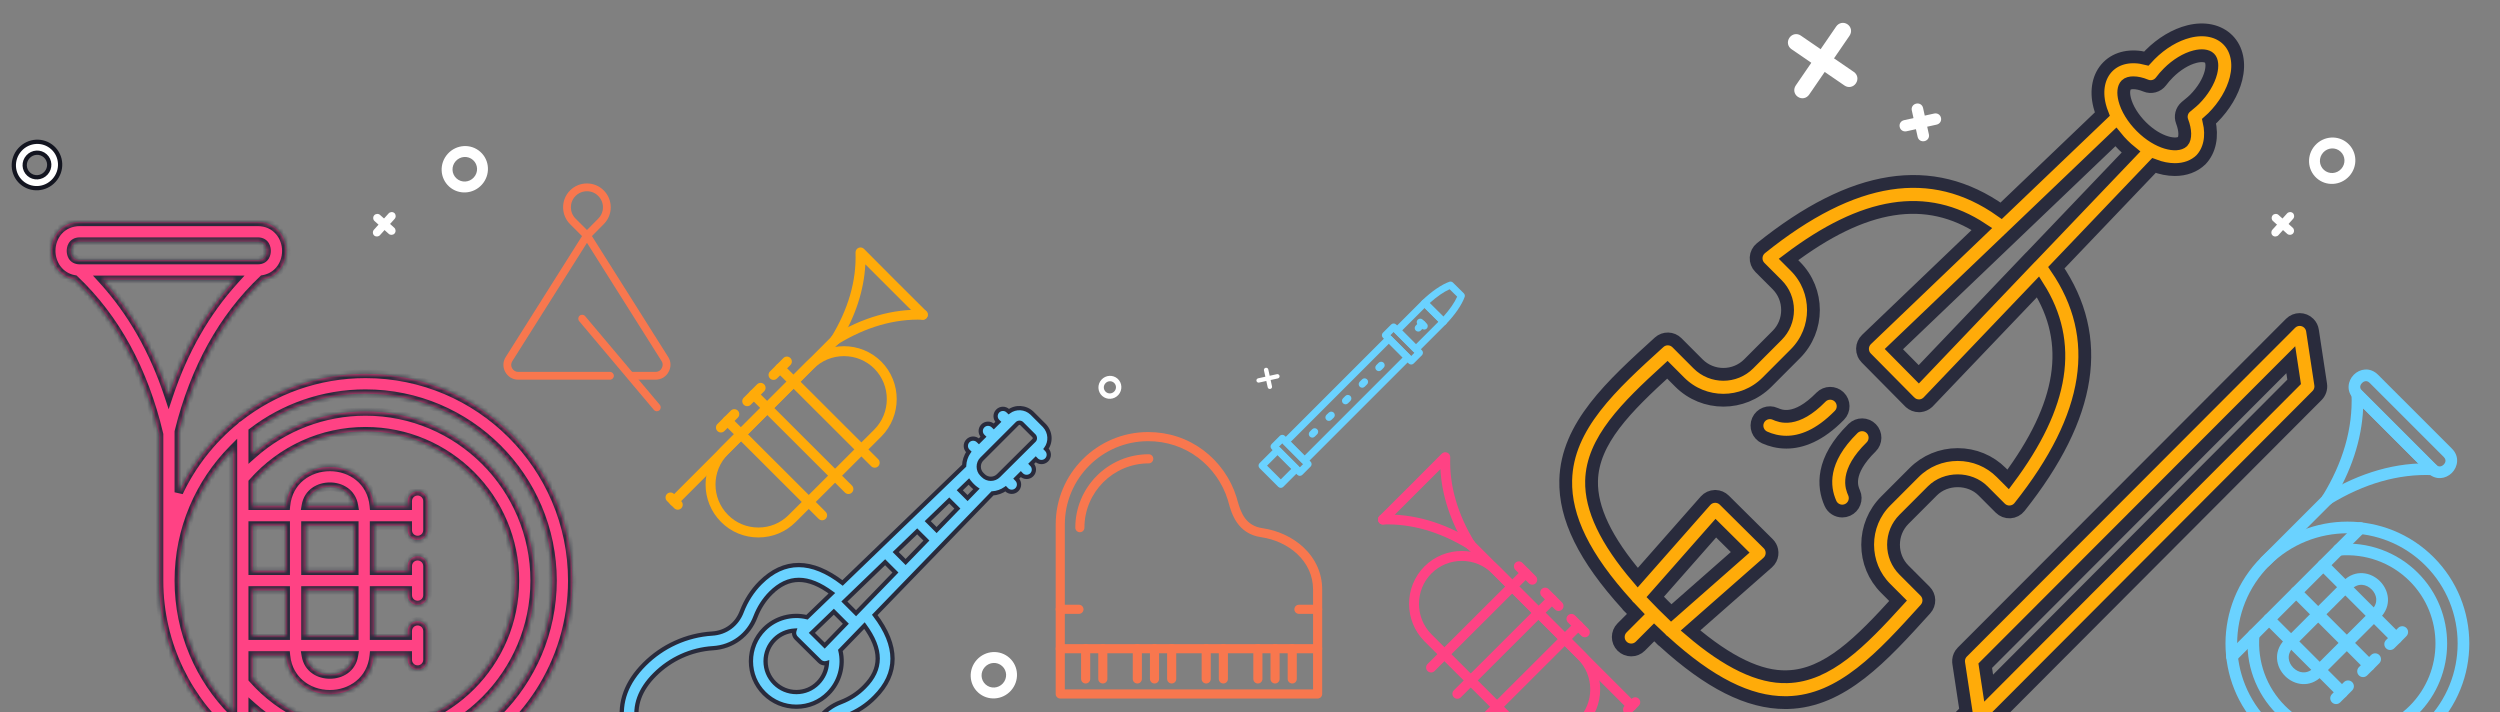 <svg width="586" height="167" viewBox="0 0 586 167" fill="none" xmlns="http://www.w3.org/2000/svg">
<rect x="0" y="0" width="586" height="167" fill="#808080" stroke="none"/>
<mask id="path-1-inside-1" fill="white">
<path fill-rule="evenodd" clip-rule="evenodd" d="M12 58.802C12 61.767 13.906 64.9 17.468 65.501C27.053 74.573 33.711 86.771 37.266 101.769C37.27 101.787 37.274 101.805 37.279 101.823V136.093V136.093C37.279 151.216 44.233 164.744 55.106 173.638C55.319 173.903 55.59 174.121 55.898 174.272C64.115 180.712 74.454 184.555 85.673 184.555L85.782 184.555H135.534V185.25C135.534 186.53 136.573 187.569 137.854 187.569C139.135 187.569 140.174 186.53 140.174 185.25V182.313C140.175 182.287 140.175 182.261 140.175 182.235C140.175 182.21 140.175 182.184 140.174 182.158V179.221C140.174 177.94 139.135 176.902 137.854 176.902C136.573 176.902 135.534 177.94 135.534 179.221V179.916H106.359C122.768 172.142 134.144 155.421 134.144 136.093C134.144 109.371 112.398 87.632 85.673 87.632C74.455 87.632 64.117 91.474 55.9 97.913C55.59 98.064 55.319 98.283 55.105 98.55C49.553 103.092 45.022 108.842 41.918 115.395V101.235C41.918 101.222 41.918 101.21 41.918 101.197C45.579 86.437 52.215 74.433 61.653 65.499C63.154 65.242 64.472 64.522 65.446 63.41C66.525 62.174 67.119 60.538 67.119 58.802C67.119 55.504 64.762 52 60.394 52H18.727C16.706 52 14.911 52.78 13.675 54.194C12.594 55.43 12 57.066 12 58.802ZM18.727 56.639C16.788 56.639 16.639 58.295 16.639 58.802C16.639 59.309 16.788 60.965 18.727 60.965H60.394C62.33 60.965 62.482 59.309 62.482 58.802C62.482 58.295 62.33 56.639 60.394 56.639H18.727ZM55.056 65.604H24.061C30.856 73.055 36.038 82.147 39.538 92.756C43.079 82.135 48.275 73.043 55.056 65.604ZM85.777 179.916C109.898 179.86 129.505 160.223 129.505 136.093C129.505 111.929 109.842 92.27 85.673 92.27C75.749 92.27 66.585 95.596 59.236 101.195V106.504C66.494 100.054 75.856 96.442 85.674 96.442C107.541 96.442 125.332 114.229 125.332 136.093C125.332 157.957 107.541 175.744 85.674 175.744C75.854 175.744 66.493 172.132 59.236 165.681V170.992C66.58 176.586 75.735 179.911 85.651 179.916L85.674 179.916H85.777ZM59.236 159.117C65.951 166.747 75.537 171.105 85.674 171.105C104.982 171.105 120.693 155.399 120.693 136.093C120.693 116.787 104.982 101.081 85.674 101.081C75.537 101.081 65.951 105.439 59.236 113.068V118.547H67.018C67.58 112.567 72.481 109.447 77.325 109.447C82.169 109.447 87.069 112.567 87.631 118.547H95.567V117.465C95.567 116.184 96.606 115.146 97.887 115.146C99.168 115.146 100.207 116.184 100.207 117.465V120.797C100.207 120.82 100.208 120.843 100.208 120.866C100.208 120.889 100.207 120.912 100.207 120.935V124.267C100.207 125.548 99.168 126.586 97.887 126.586C96.606 126.586 95.567 125.548 95.567 124.267V123.185H87.685V133.773H95.567V132.691C95.567 131.41 96.606 130.372 97.887 130.372C99.168 130.372 100.207 131.41 100.207 132.691V136.024C100.207 136.047 100.208 136.07 100.208 136.093C100.208 136.116 100.207 136.139 100.207 136.162V139.493C100.207 140.774 99.168 141.812 97.887 141.812C96.606 141.812 95.567 140.774 95.567 139.493V138.412H87.685V148.999H95.567V147.918C95.567 146.637 96.606 145.599 97.887 145.599C99.168 145.599 100.207 146.637 100.207 147.918V151.25C100.207 151.273 100.208 151.296 100.208 151.319C100.208 151.342 100.207 151.365 100.207 151.388V154.643C100.207 155.924 99.168 156.962 97.887 156.962C96.606 156.962 95.567 155.924 95.567 154.643V153.638H87.631C87.069 159.618 82.169 162.738 77.325 162.738C74.656 162.738 72.147 161.828 70.267 160.176C68.913 158.988 67.326 156.923 67.018 153.638H59.236V159.117ZM82.953 118.547C82.438 115.475 79.871 114.084 77.325 114.084C74.779 114.084 72.211 115.475 71.697 118.547H82.953ZM83.045 123.185V133.773H71.604V123.185H83.045ZM66.965 123.185H59.236V133.773H66.965V123.185ZM54.597 120.866V105.272C46.763 113.195 41.918 124.088 41.918 136.093C41.918 148.098 46.763 158.991 54.597 166.914V151.319V136.093V120.866ZM59.236 148.999H66.965V138.412H59.236V148.999ZM71.697 153.638C72.211 156.71 74.779 158.101 77.325 158.101C79.871 158.101 82.438 156.71 82.953 153.638H71.697ZM83.045 148.999H71.604V138.412H83.045V148.999Z"/>
</mask>
<path fill-rule="evenodd" clip-rule="evenodd" d="M12 58.802C12 61.767 13.906 64.9 17.468 65.501C27.053 74.573 33.711 86.771 37.266 101.769C37.27 101.787 37.274 101.805 37.279 101.823V136.093V136.093C37.279 151.216 44.233 164.744 55.106 173.638C55.319 173.903 55.59 174.121 55.898 174.272C64.115 180.712 74.454 184.555 85.673 184.555L85.782 184.555H135.534V185.25C135.534 186.53 136.573 187.569 137.854 187.569C139.135 187.569 140.174 186.53 140.174 185.25V182.313C140.175 182.287 140.175 182.261 140.175 182.235C140.175 182.21 140.175 182.184 140.174 182.158V179.221C140.174 177.94 139.135 176.902 137.854 176.902C136.573 176.902 135.534 177.94 135.534 179.221V179.916H106.359C122.768 172.142 134.144 155.421 134.144 136.093C134.144 109.371 112.398 87.632 85.673 87.632C74.455 87.632 64.117 91.474 55.9 97.913C55.59 98.064 55.319 98.283 55.105 98.55C49.553 103.092 45.022 108.842 41.918 115.395V101.235C41.918 101.222 41.918 101.21 41.918 101.197C45.579 86.437 52.215 74.433 61.653 65.499C63.154 65.242 64.472 64.522 65.446 63.41C66.525 62.174 67.119 60.538 67.119 58.802C67.119 55.504 64.762 52 60.394 52H18.727C16.706 52 14.911 52.78 13.675 54.194C12.594 55.43 12 57.066 12 58.802ZM18.727 56.639C16.788 56.639 16.639 58.295 16.639 58.802C16.639 59.309 16.788 60.965 18.727 60.965H60.394C62.33 60.965 62.482 59.309 62.482 58.802C62.482 58.295 62.33 56.639 60.394 56.639H18.727ZM55.056 65.604H24.061C30.856 73.055 36.038 82.147 39.538 92.756C43.079 82.135 48.275 73.043 55.056 65.604ZM85.777 179.916C109.898 179.86 129.505 160.223 129.505 136.093C129.505 111.929 109.842 92.27 85.673 92.27C75.749 92.27 66.585 95.596 59.236 101.195V106.504C66.494 100.054 75.856 96.442 85.674 96.442C107.541 96.442 125.332 114.229 125.332 136.093C125.332 157.957 107.541 175.744 85.674 175.744C75.854 175.744 66.493 172.132 59.236 165.681V170.992C66.58 176.586 75.735 179.911 85.651 179.916L85.674 179.916H85.777ZM59.236 159.117C65.951 166.747 75.537 171.105 85.674 171.105C104.982 171.105 120.693 155.399 120.693 136.093C120.693 116.787 104.982 101.081 85.674 101.081C75.537 101.081 65.951 105.439 59.236 113.068V118.547H67.018C67.58 112.567 72.481 109.447 77.325 109.447C82.169 109.447 87.069 112.567 87.631 118.547H95.567V117.465C95.567 116.184 96.606 115.146 97.887 115.146C99.168 115.146 100.207 116.184 100.207 117.465V120.797C100.207 120.82 100.208 120.843 100.208 120.866C100.208 120.889 100.207 120.912 100.207 120.935V124.267C100.207 125.548 99.168 126.586 97.887 126.586C96.606 126.586 95.567 125.548 95.567 124.267V123.185H87.685V133.773H95.567V132.691C95.567 131.41 96.606 130.372 97.887 130.372C99.168 130.372 100.207 131.41 100.207 132.691V136.024C100.207 136.047 100.208 136.07 100.208 136.093C100.208 136.116 100.207 136.139 100.207 136.162V139.493C100.207 140.774 99.168 141.812 97.887 141.812C96.606 141.812 95.567 140.774 95.567 139.493V138.412H87.685V148.999H95.567V147.918C95.567 146.637 96.606 145.599 97.887 145.599C99.168 145.599 100.207 146.637 100.207 147.918V151.25C100.207 151.273 100.208 151.296 100.208 151.319C100.208 151.342 100.207 151.365 100.207 151.388V154.643C100.207 155.924 99.168 156.962 97.887 156.962C96.606 156.962 95.567 155.924 95.567 154.643V153.638H87.631C87.069 159.618 82.169 162.738 77.325 162.738C74.656 162.738 72.147 161.828 70.267 160.176C68.913 158.988 67.326 156.923 67.018 153.638H59.236V159.117ZM82.953 118.547C82.438 115.475 79.871 114.084 77.325 114.084C74.779 114.084 72.211 115.475 71.697 118.547H82.953ZM83.045 123.185V133.773H71.604V123.185H83.045ZM66.965 123.185H59.236V133.773H66.965V123.185ZM54.597 120.866V105.272C46.763 113.195 41.918 124.088 41.918 136.093C41.918 148.098 46.763 158.991 54.597 166.914V151.319V136.093V120.866ZM59.236 148.999H66.965V138.412H59.236V148.999ZM71.697 153.638C72.211 156.71 74.779 158.101 77.325 158.101C79.871 158.101 82.438 156.71 82.953 153.638H71.697ZM83.045 148.999H71.604V138.412H83.045V148.999Z" fill="#FF4284"/>
<path d="M17.468 65.501L18.155 64.775L17.934 64.566L17.634 64.515L17.468 65.501ZM37.266 101.769L38.239 101.541L38.239 101.539L37.266 101.769ZM37.279 101.823H38.279V101.695L38.247 101.571L37.279 101.823ZM55.106 173.638L55.886 173.012L55.821 172.93L55.739 172.863L55.106 173.638ZM55.898 174.272L56.515 173.485L56.432 173.42L56.338 173.374L55.898 174.272ZM85.673 184.555V185.555H85.674L85.673 184.555ZM85.782 184.555V183.555H85.781L85.782 184.555ZM135.534 184.555H136.534V183.555H135.534V184.555ZM140.174 182.313L139.174 182.28L139.174 182.296V182.313H140.174ZM140.174 182.158H139.174V182.174L139.174 182.191L140.174 182.158ZM135.534 179.916V180.916H136.534V179.916H135.534ZM106.359 179.916L105.931 179.012L106.359 180.916V179.916ZM55.9 97.913L56.339 98.812L56.434 98.765L56.517 98.7L55.9 97.913ZM55.105 98.55L55.738 99.324L55.82 99.257L55.885 99.175L55.105 98.55ZM41.918 115.395H40.918L42.822 115.823L41.918 115.395ZM41.918 101.197L40.947 100.956L40.916 101.083L40.918 101.213L41.918 101.197ZM61.653 65.499L61.484 64.513L61.185 64.564L60.965 64.773L61.653 65.499ZM65.446 63.41L66.198 64.069L66.199 64.067L65.446 63.41ZM13.675 54.194L14.428 54.853L14.428 54.852L13.675 54.194ZM24.061 65.604V64.604H21.796L23.322 66.278L24.061 65.604ZM55.056 65.604L55.795 66.278L57.321 64.604H55.056V65.604ZM39.538 92.756L38.588 93.069L39.533 95.932L40.486 93.072L39.538 92.756ZM85.777 179.916V180.916H85.779L85.777 179.916ZM59.236 101.195L58.63 100.399L58.236 100.699V101.195H59.236ZM59.236 106.504H58.236V108.731L59.901 107.251L59.236 106.504ZM59.236 165.681L59.901 164.934L58.236 163.454V165.681H59.236ZM59.236 170.992H58.236V171.487L58.63 171.787L59.236 170.992ZM85.651 179.916L85.65 180.916L85.656 180.916L85.651 179.916ZM85.674 179.916V178.916L85.67 178.916L85.674 179.916ZM59.236 159.117H58.236V159.494L58.486 159.777L59.236 159.117ZM59.236 113.068L58.486 112.407L58.236 112.69V113.068H59.236ZM59.236 118.547H58.236V119.547H59.236V118.547ZM67.018 118.547V119.547H67.929L68.014 118.64L67.018 118.547ZM87.631 118.547L86.636 118.64L86.721 119.547H87.631V118.547ZM95.567 118.547V119.547H96.567V118.547H95.567ZM100.207 120.797H99.207V120.812L99.207 120.826L100.207 120.797ZM100.207 120.935L99.207 120.906L99.207 120.92V120.935H100.207ZM95.567 123.185H96.567V122.185H95.567V123.185ZM87.685 123.185V122.185H86.685V123.185H87.685ZM87.685 133.773H86.685V134.773H87.685V133.773ZM95.567 133.773V134.773H96.567V133.773H95.567ZM100.207 136.024H99.207V136.038L99.207 136.053L100.207 136.024ZM100.207 136.162L99.207 136.132L99.207 136.147V136.162H100.207ZM95.567 138.412H96.567V137.412H95.567V138.412ZM87.685 138.412V137.412H86.685V138.412H87.685ZM87.685 148.999H86.685V149.999H87.685V148.999ZM95.567 148.999V149.999H96.567V148.999H95.567ZM100.207 151.25H99.207V151.264L99.207 151.279L100.207 151.25ZM100.207 151.388L99.207 151.358L99.207 151.373V151.388H100.207ZM95.567 153.638H96.567V152.638H95.567V153.638ZM87.631 153.638V152.638H86.721L86.636 153.544L87.631 153.638ZM70.267 160.176L70.927 159.425L70.927 159.424L70.267 160.176ZM67.018 153.638L68.014 153.545L67.929 152.638H67.018V153.638ZM59.236 153.638V152.638H58.236V153.638H59.236ZM82.953 118.547V119.547H84.134L83.939 118.382L82.953 118.547ZM71.697 118.547L70.711 118.382L70.516 119.547H71.697V118.547ZM83.045 133.773V134.773H84.045V133.773H83.045ZM83.045 123.185H84.045V122.185H83.045V123.185ZM71.604 133.773H70.604V134.773H71.604V133.773ZM71.604 123.185V122.185H70.604V123.185H71.604ZM59.236 123.185V122.185H58.236V123.185H59.236ZM66.965 123.185H67.965V122.185H66.965V123.185ZM59.236 133.773H58.236V134.773H59.236V133.773ZM66.965 133.773V134.773H67.965V133.773H66.965ZM54.597 105.272H55.597V102.839L53.886 104.569L54.597 105.272ZM54.597 166.914L53.886 167.617L55.597 169.348V166.914H54.597ZM66.965 148.999V149.999H67.965V148.999H66.965ZM59.236 148.999H58.236V149.999H59.236V148.999ZM66.965 138.412H67.965V137.412H66.965V138.412ZM59.236 138.412V137.412H58.236V138.412H59.236ZM71.697 153.638V152.638H70.516L70.711 153.803L71.697 153.638ZM82.953 153.638L83.939 153.803L84.134 152.638H82.953V153.638ZM71.604 148.999H70.604V149.999H71.604V148.999ZM83.045 148.999V149.999H84.045V148.999H83.045ZM71.604 138.412V137.412H70.604V138.412H71.604ZM83.045 138.412H84.045V137.412H83.045V138.412ZM17.634 64.515C14.65 64.011 13 61.385 13 58.802H11C11 62.15 13.161 65.788 17.301 66.487L17.634 64.515ZM38.239 101.539C34.647 86.383 27.904 74.002 18.155 64.775L16.78 66.227C26.202 75.145 32.775 87.159 36.293 102L38.239 101.539ZM38.247 101.571C38.244 101.561 38.242 101.551 38.239 101.541L36.292 101.998C36.298 102.023 36.304 102.049 36.311 102.074L38.247 101.571ZM38.279 136.093V101.823H36.279V136.093H38.279ZM38.279 136.093V136.093H36.279V136.093H38.279ZM55.739 172.863C45.087 164.151 38.279 150.903 38.279 136.093H36.279C36.279 151.53 43.378 165.336 54.473 174.412L55.739 172.863ZM56.338 173.374C56.163 173.288 56.008 173.164 55.886 173.012L54.326 174.263C54.63 174.642 55.017 174.954 55.459 175.17L56.338 173.374ZM85.673 183.555C74.687 183.555 64.563 179.792 56.515 173.485L55.282 175.059C63.667 181.632 74.222 185.555 85.673 185.555V183.555ZM85.781 183.555L85.672 183.555L85.674 185.555L85.784 185.555L85.781 183.555ZM135.534 183.555H85.782V185.555H135.534V183.555ZM136.534 185.25V184.555H134.534V185.25H136.534ZM137.854 186.569C137.125 186.569 136.534 185.978 136.534 185.25H134.534C134.534 187.083 136.021 188.569 137.854 188.569V186.569ZM139.174 185.25C139.174 185.978 138.583 186.569 137.854 186.569V188.569C139.687 188.569 141.174 187.083 141.174 185.25H139.174ZM139.174 182.313V185.25H141.174V182.313H139.174ZM139.175 182.235C139.175 182.25 139.175 182.265 139.174 182.28L141.173 182.345C141.175 182.309 141.175 182.272 141.175 182.235H139.175ZM139.174 182.191C139.175 182.206 139.175 182.221 139.175 182.235H141.175C141.175 182.199 141.175 182.162 141.173 182.125L139.174 182.191ZM139.174 179.221V182.158H141.174V179.221H139.174ZM137.854 177.902C138.583 177.902 139.174 178.493 139.174 179.221H141.174C141.174 177.388 139.687 175.902 137.854 175.902V177.902ZM136.534 179.221C136.534 178.493 137.125 177.902 137.854 177.902V175.902C136.021 175.902 134.534 177.388 134.534 179.221H136.534ZM136.534 179.916V179.221H134.534V179.916H136.534ZM106.359 180.916H135.534V178.916H106.359V180.916ZM133.144 136.093C133.144 155.019 122.005 171.397 105.931 179.012L106.787 180.82C123.531 172.887 135.144 155.823 135.144 136.093H133.144ZM85.673 88.632C111.846 88.632 133.144 109.924 133.144 136.093H135.144C135.144 108.819 112.951 86.632 85.673 86.632V88.632ZM56.517 98.7C64.564 92.393 74.688 88.632 85.673 88.632V86.632C74.223 86.632 63.669 90.554 55.283 97.126L56.517 98.7ZM55.885 99.175C56.008 99.022 56.163 98.898 56.339 98.812L55.462 97.014C55.017 97.231 54.63 97.544 54.324 97.925L55.885 99.175ZM42.822 115.823C45.862 109.405 50.299 103.773 55.738 99.324L54.472 97.776C48.806 102.41 44.183 108.278 41.015 114.967L42.822 115.823ZM40.918 101.235V115.395H42.918V101.235H40.918ZM40.918 101.213C40.918 101.22 40.918 101.227 40.918 101.235H42.918C42.918 101.217 42.918 101.199 42.918 101.181L40.918 101.213ZM60.965 64.773C51.366 73.859 44.647 86.043 40.947 100.956L42.889 101.438C46.512 86.831 53.063 75.007 62.34 66.225L60.965 64.773ZM64.694 62.751C63.878 63.682 62.771 64.293 61.484 64.513L61.821 66.485C63.538 66.191 65.066 65.362 66.198 64.069L64.694 62.751ZM66.119 58.802C66.119 60.312 65.602 61.71 64.693 62.752L66.199 64.067C67.447 62.639 68.119 60.764 68.119 58.802H66.119ZM60.394 53C64.094 53 66.119 55.934 66.119 58.802H68.119C68.119 55.075 65.429 51 60.394 51V53ZM18.727 53H60.394V51H18.727V53ZM14.428 54.852C15.458 53.673 16.97 53 18.727 53V51C16.442 51 14.364 51.887 12.922 53.536L14.428 54.852ZM13 58.802C13 57.292 13.516 55.894 14.428 54.853L12.923 53.535C11.672 54.965 11 56.839 11 58.802H13ZM17.639 58.802C17.639 58.614 17.673 58.285 17.819 58.035C17.884 57.925 17.965 57.839 18.078 57.774C18.191 57.71 18.388 57.639 18.727 57.639V55.639C17.407 55.639 16.555 56.237 16.093 57.025C15.681 57.73 15.639 58.483 15.639 58.802H17.639ZM18.727 59.965C18.388 59.965 18.191 59.894 18.078 59.83C17.965 59.765 17.884 59.678 17.819 59.569C17.673 59.319 17.639 58.99 17.639 58.802H15.639C15.639 59.121 15.681 59.874 16.093 60.579C16.555 61.367 17.407 61.965 18.727 61.965V59.965ZM60.394 59.965H18.727V61.965H60.394V59.965ZM61.482 58.802C61.482 58.989 61.448 59.318 61.301 59.568C61.237 59.678 61.155 59.765 61.042 59.83C60.929 59.894 60.732 59.965 60.394 59.965V61.965C61.713 61.965 62.565 61.367 63.027 60.58C63.44 59.875 63.482 59.122 63.482 58.802H61.482ZM60.394 57.639C60.732 57.639 60.929 57.709 61.042 57.774C61.155 57.839 61.237 57.926 61.301 58.036C61.448 58.286 61.482 58.615 61.482 58.802H63.482C63.482 58.482 63.44 57.729 63.027 57.024C62.565 56.237 61.713 55.639 60.394 55.639V57.639ZM18.727 57.639H60.394V55.639H18.727V57.639ZM24.061 66.604H55.056V64.604H24.061V66.604ZM40.487 92.442C36.948 81.714 31.699 72.496 24.8 64.93L23.322 66.278C30.012 73.614 35.127 82.579 38.588 93.069L40.487 92.442ZM54.317 64.93C47.432 72.483 42.169 81.701 38.589 92.439L40.486 93.072C43.988 82.569 49.118 73.602 55.795 66.278L54.317 64.93ZM128.505 136.093C128.505 159.671 109.345 178.861 85.775 178.916L85.779 180.916C110.452 180.858 130.505 160.774 130.505 136.093H128.505ZM85.673 93.27C109.29 93.27 128.505 112.481 128.505 136.093H130.505C130.505 111.376 110.394 91.27 85.673 91.27V93.27ZM59.842 101.99C67.024 96.519 75.976 93.27 85.673 93.27V91.27C75.521 91.27 66.147 94.673 58.63 100.399L59.842 101.99ZM60.236 106.504V101.195H58.236V106.504H60.236ZM59.901 107.251C66.977 100.962 76.103 97.442 85.674 97.442V95.442C75.609 95.442 66.011 99.145 58.572 105.757L59.901 107.251ZM85.674 97.442C106.989 97.442 124.332 114.782 124.332 136.093H126.332C126.332 113.677 108.094 95.442 85.674 95.442V97.442ZM124.332 136.093C124.332 157.404 106.989 174.744 85.674 174.744V176.744C108.094 176.744 126.332 158.509 126.332 136.093H124.332ZM85.674 174.744C76.101 174.744 66.976 171.223 59.901 164.934L58.572 166.429C66.01 173.041 75.607 176.744 85.674 176.744V174.744ZM60.236 170.992V165.681H58.236V170.992H60.236ZM85.651 178.916C75.963 178.912 67.019 175.663 59.842 170.196L58.63 171.787C66.141 177.509 75.507 180.911 85.65 180.916L85.651 178.916ZM85.67 178.916L85.646 178.916L85.656 180.916L85.679 180.916L85.67 178.916ZM85.777 178.916H85.674V180.916H85.777V178.916ZM58.486 159.777C65.389 167.621 75.248 172.105 85.674 172.105V170.105C75.827 170.105 66.513 165.872 59.987 158.456L58.486 159.777ZM85.674 172.105C105.534 172.105 121.693 155.951 121.693 136.093H119.693C119.693 154.846 104.43 170.105 85.674 170.105V172.105ZM121.693 136.093C121.693 116.234 105.534 100.081 85.674 100.081V102.081C104.43 102.081 119.693 117.339 119.693 136.093H121.693ZM85.674 100.081C75.248 100.081 65.389 104.564 58.486 112.407L59.987 113.729C66.513 106.314 75.827 102.081 85.674 102.081V100.081ZM60.236 118.547V113.068H58.236V118.547H60.236ZM67.018 117.547H59.236V119.547H67.018V117.547ZM77.325 108.447C72.079 108.447 66.643 111.853 66.023 118.453L68.014 118.64C68.517 113.281 72.882 110.447 77.325 110.447V108.447ZM88.627 118.453C88.007 111.853 82.57 108.447 77.325 108.447V110.447C81.767 110.447 86.132 113.281 86.636 118.64L88.627 118.453ZM95.567 117.547H87.631V119.547H95.567V117.547ZM94.567 117.465V118.547H96.567V117.465H94.567ZM97.887 114.146C96.054 114.146 94.567 115.632 94.567 117.465H96.567C96.567 116.737 97.158 116.146 97.887 116.146V114.146ZM101.207 117.465C101.207 115.632 99.72 114.146 97.887 114.146V116.146C98.616 116.146 99.207 116.737 99.207 117.465H101.207ZM101.207 120.797V117.465H99.207V120.797H101.207ZM101.208 120.866C101.208 120.833 101.207 120.801 101.206 120.768L99.207 120.826C99.207 120.84 99.208 120.853 99.208 120.866H101.208ZM101.206 120.964C101.207 120.932 101.208 120.899 101.208 120.866H99.208C99.208 120.88 99.207 120.893 99.207 120.906L101.206 120.964ZM101.207 124.267V120.935H99.207V124.267H101.207ZM97.887 127.586C99.72 127.586 101.207 126.1 101.207 124.267H99.207C99.207 124.995 98.616 125.586 97.887 125.586V127.586ZM94.567 124.267C94.567 126.1 96.054 127.586 97.887 127.586V125.586C97.158 125.586 96.567 124.995 96.567 124.267H94.567ZM94.567 123.185V124.267H96.567V123.185H94.567ZM87.685 124.185H95.567V122.185H87.685V124.185ZM88.685 133.773V123.185H86.685V133.773H88.685ZM95.567 132.773H87.685V134.773H95.567V132.773ZM94.567 132.691V133.773H96.567V132.691H94.567ZM97.887 129.372C96.054 129.372 94.567 130.858 94.567 132.691H96.567C96.567 131.963 97.158 131.372 97.887 131.372V129.372ZM101.207 132.691C101.207 130.858 99.72 129.372 97.887 129.372V131.372C98.616 131.372 99.207 131.963 99.207 132.691H101.207ZM101.207 136.024V132.691H99.207V136.024H101.207ZM101.208 136.093C101.208 136.06 101.207 136.027 101.206 135.994L99.207 136.053C99.207 136.066 99.208 136.079 99.208 136.093H101.208ZM101.206 136.191C101.207 136.158 101.208 136.125 101.208 136.093H99.208C99.208 136.106 99.207 136.119 99.207 136.132L101.206 136.191ZM101.207 139.493V136.162H99.207V139.493H101.207ZM97.887 142.812C99.72 142.812 101.207 141.326 101.207 139.493H99.207C99.207 140.221 98.616 140.812 97.887 140.812V142.812ZM94.567 139.493C94.567 141.326 96.054 142.812 97.887 142.812V140.812C97.158 140.812 96.567 140.221 96.567 139.493H94.567ZM94.567 138.412V139.493H96.567V138.412H94.567ZM87.685 139.412H95.567V137.412H87.685V139.412ZM88.685 148.999V138.412H86.685V148.999H88.685ZM95.567 147.999H87.685V149.999H95.567V147.999ZM94.567 147.918V148.999H96.567V147.918H94.567ZM97.887 144.599C96.054 144.599 94.567 146.085 94.567 147.918H96.567C96.567 147.19 97.158 146.599 97.887 146.599V144.599ZM101.207 147.918C101.207 146.085 99.72 144.599 97.887 144.599V146.599C98.616 146.599 99.207 147.19 99.207 147.918H101.207ZM101.207 151.25V147.918H99.207V151.25H101.207ZM101.208 151.319C101.208 151.286 101.207 151.253 101.206 151.22L99.207 151.279C99.207 151.292 99.208 151.305 99.208 151.319H101.208ZM101.206 151.417C101.207 151.384 101.208 151.351 101.208 151.319H99.208C99.208 151.332 99.207 151.345 99.207 151.358L101.206 151.417ZM101.207 154.643V151.388H99.207V154.643H101.207ZM97.887 157.962C99.72 157.962 101.207 156.476 101.207 154.643H99.207C99.207 155.371 98.616 155.962 97.887 155.962V157.962ZM94.567 154.643C94.567 156.476 96.054 157.962 97.887 157.962V155.962C97.158 155.962 96.567 155.371 96.567 154.643H94.567ZM94.567 153.638V154.643H96.567V153.638H94.567ZM87.631 154.638H95.567V152.638H87.631V154.638ZM77.325 163.738C82.57 163.738 88.007 160.332 88.627 153.732L86.636 153.544C86.132 158.903 81.767 161.738 77.325 161.738V163.738ZM69.607 160.927C71.683 162.751 74.431 163.738 77.325 163.738V161.738C74.881 161.738 72.612 160.905 70.927 159.425L69.607 160.927ZM66.022 153.731C66.359 157.325 68.106 159.611 69.608 160.928L70.927 159.424C69.719 158.365 68.293 156.521 68.014 153.545L66.022 153.731ZM59.236 154.638H67.018V152.638H59.236V154.638ZM60.236 159.117V153.638H58.236V159.117H60.236ZM77.325 115.084C79.533 115.084 81.555 116.257 81.966 118.712L83.939 118.382C83.322 114.693 80.209 113.084 77.325 113.084V115.084ZM72.683 118.712C73.094 116.257 75.117 115.084 77.325 115.084V113.084C74.441 113.084 71.328 114.693 70.711 118.382L72.683 118.712ZM82.953 117.547H71.697V119.547H82.953V117.547ZM84.045 133.773V123.185H82.045V133.773H84.045ZM71.604 134.773H83.045V132.773H71.604V134.773ZM70.604 123.185V133.773H72.604V123.185H70.604ZM83.045 122.185H71.604V124.185H83.045V122.185ZM59.236 124.185H66.965V122.185H59.236V124.185ZM60.236 133.773V123.185H58.236V133.773H60.236ZM66.965 132.773H59.236V134.773H66.965V132.773ZM65.965 123.185V133.773H67.965V123.185H65.965ZM53.597 105.272V120.866H55.597V105.272H53.597ZM42.918 136.093C42.918 124.363 47.651 113.719 55.308 105.975L53.886 104.569C45.875 112.671 40.918 123.814 40.918 136.093H42.918ZM55.308 166.211C47.651 158.467 42.918 147.824 42.918 136.093H40.918C40.918 148.373 45.875 159.515 53.886 167.617L55.308 166.211ZM53.597 151.319V166.914H55.597V151.319H53.597ZM53.597 136.093V151.319H55.597V136.093H53.597ZM53.597 120.866V136.093H55.597V120.866H53.597ZM66.965 147.999H59.236V149.999H66.965V147.999ZM65.965 138.412V148.999H67.965V138.412H65.965ZM59.236 139.412H66.965V137.412H59.236V139.412ZM60.236 148.999V138.412H58.236V148.999H60.236ZM77.325 157.101C75.117 157.101 73.094 155.928 72.683 153.473L70.711 153.803C71.328 157.491 74.441 159.101 77.325 159.101V157.101ZM81.966 153.473C81.555 155.928 79.533 157.101 77.325 157.101V159.101C80.209 159.101 83.321 157.491 83.939 153.803L81.966 153.473ZM71.697 154.638H82.953V152.638H71.697V154.638ZM71.604 149.999H83.045V147.999H71.604V149.999ZM70.604 138.412V148.999H72.604V138.412H70.604ZM83.045 137.412H71.604V139.412H83.045V137.412ZM84.045 148.999V138.412H82.045V148.999H84.045Z" fill="#292B3C" mask="url(#path-1-inside-1)"/>
<path d="M544.539 117.995C544.101 117.557 544.003 116.859 544.344 116.31C549.209 108.421 551.517 100.402 551.201 92.472C551.179 91.909 551.503 91.389 552.02 91.164C552.536 90.939 553.137 91.051 553.536 91.45L571.117 109.031C571.651 109.565 571.651 110.432 571.117 110.966C570.583 111.501 569.716 111.501 569.181 110.966L553.925 95.709C553.585 103.088 551.152 110.485 546.672 117.747C546.275 118.39 545.433 118.59 544.789 118.193C544.696 118.135 544.613 118.069 544.539 117.995Z" fill="#6AD2FF"/>
<path d="M544.542 117.997C544.466 117.922 544.398 117.836 544.341 117.742C543.947 117.096 544.15 116.255 544.795 115.861C553.196 110.727 561.745 108.295 570.203 108.631C570.959 108.662 571.546 109.296 571.517 110.053C571.487 110.808 570.85 111.396 570.096 111.366C562.186 111.052 554.154 113.35 546.221 118.196C545.672 118.532 544.978 118.434 544.542 117.997Z" fill="#6AD2FF"/>
<path d="M569.085 110.87L551.699 93.484C549.875 91.66 550.354 89.214 551.73 87.838C552.455 87.114 553.385 86.679 554.352 86.615C555.457 86.54 556.532 86.964 557.375 87.807L574.762 105.193C576.584 107.016 576.105 109.461 574.729 110.837C574.005 111.562 573.074 111.997 572.109 112.062C571.002 112.135 569.929 111.713 569.085 110.87ZM555.44 89.743C554.631 88.933 553.878 89.562 553.666 89.774C553.454 89.986 552.825 90.739 553.635 91.548L571.021 108.934C571.828 109.742 572.583 109.114 572.795 108.903C573.006 108.691 573.634 107.937 572.826 107.129L555.44 89.743Z" fill="#6AD2FF"/>
<path d="M529.999 171.052C518.865 159.918 518.877 141.788 530.027 130.637C541.177 119.487 559.308 119.475 570.442 130.609C581.593 141.761 581.596 159.906 570.446 171.056C559.296 182.206 541.151 182.204 529.999 171.052ZM568.506 132.545C558.439 122.477 542.046 122.49 531.963 132.573C521.88 142.656 521.867 159.049 531.934 169.117C542.019 179.202 558.427 179.203 568.51 169.12C578.593 159.037 578.591 142.63 568.506 132.545Z" fill="#6AD2FF"/>
<path d="M522.192 154.86C521.658 154.326 521.658 153.459 522.192 152.925L552.314 122.802C552.849 122.268 553.716 122.268 554.25 122.803C554.785 123.337 554.785 124.204 554.25 124.738L524.128 154.86C523.594 155.395 522.727 155.395 522.192 154.86Z" fill="#6AD2FF"/>
<path d="M530.027 132.573C529.493 132.038 529.493 131.172 530.027 130.637L544.572 116.092C545.107 115.558 545.973 115.558 546.508 116.092C547.042 116.627 547.043 117.494 546.508 118.028L531.963 132.573C531.429 133.107 530.562 133.107 530.027 132.573Z" fill="#6AD2FF"/>
<path d="M535.619 158.465C534.506 157.352 533.838 155.925 533.743 154.451C533.666 153.271 533.922 151.517 535.577 149.861L549.252 136.187C552.062 133.376 555.708 134.081 557.856 136.229C560.004 138.377 560.708 142.022 557.898 144.833L544.223 158.507C541.413 161.318 537.767 160.613 535.619 158.465ZM555.921 138.164C554.733 136.976 552.808 136.502 551.188 138.123L537.513 151.797C535.893 153.418 536.366 155.342 537.554 156.53C538.742 157.718 540.667 158.192 542.287 156.571L555.962 142.897C557.582 141.276 557.109 139.352 555.921 138.164Z" fill="#6AD2FF"/>
<path d="M554.35 156.895L537.254 139.799C536.719 139.265 536.719 138.398 537.253 137.863C537.788 137.329 538.655 137.329 539.189 137.864L556.285 154.96C556.82 155.494 556.82 156.361 556.285 156.895C555.751 157.43 554.884 157.43 554.35 156.895Z" fill="#6AD2FF"/>
<path d="M552.931 158.314C552.396 157.779 552.396 156.912 552.93 156.378L555.769 153.54C556.303 153.005 557.17 153.005 557.704 153.54C558.239 154.074 558.239 154.941 557.704 155.476L554.866 158.314C554.332 158.848 553.465 158.848 552.931 158.314Z" fill="#6AD2FF"/>
<path d="M547.997 163.248L530.901 146.152C530.366 145.618 530.366 144.751 530.9 144.217C531.435 143.682 532.302 143.682 532.836 144.217L549.932 161.313C550.467 161.848 550.467 162.714 549.932 163.249C549.398 163.783 548.531 163.783 547.997 163.248Z" fill="#6AD2FF"/>
<path d="M546.609 164.635C546.074 164.101 546.074 163.234 546.609 162.699L549.415 159.893C549.949 159.359 550.816 159.359 551.35 159.894C551.885 160.428 551.885 161.295 551.35 161.829L548.544 164.635C548.01 165.17 547.143 165.17 546.609 164.635Z" fill="#6AD2FF"/>
<path d="M560.703 150.542L543.607 133.446C543.073 132.911 543.073 132.044 543.607 131.51C544.141 130.975 545.008 130.976 545.543 131.51L562.639 148.606C563.173 149.141 563.173 150.007 562.639 150.542C562.104 151.076 561.238 151.076 560.703 150.542Z" fill="#6AD2FF"/>
<path d="M559.284 151.96C558.749 151.426 558.749 150.559 559.283 150.025L562.122 147.186C562.656 146.652 563.523 146.652 564.057 147.187C564.592 147.721 564.592 148.588 564.057 149.122L561.219 151.96C560.685 152.495 559.818 152.495 559.284 151.96Z" fill="#6AD2FF"/>
<path d="M533.676 167.376C528.757 162.457 526.286 155.643 526.892 148.677C526.958 147.924 527.622 147.368 528.375 147.433C529.125 147.498 529.686 148.162 529.619 148.915C529.083 155.073 531.266 161.095 535.611 165.44C543.668 173.497 556.777 173.499 564.833 165.443C572.889 157.387 572.887 144.278 564.83 136.221C560.485 131.876 554.463 129.693 548.306 130.229C547.553 130.295 546.888 129.735 546.823 128.984C546.758 128.231 547.315 127.568 548.068 127.502C555.033 126.896 561.848 129.368 566.766 134.286C575.89 143.411 575.892 158.256 566.769 167.379C557.646 176.502 542.801 176.501 533.676 167.376Z" fill="#6AD2FF"/>
<path d="M177.765 125.977C174.44 125.977 171.333 124.687 169.013 122.347C164.182 117.516 164.182 109.65 169.016 104.814L189.055 84.775C193.892 79.94 201.758 79.942 206.592 84.776C211.386 89.612 211.386 97.476 206.595 102.309L186.513 122.352C184.197 124.687 181.09 125.977 177.765 125.977ZM170.661 106.459C166.732 110.387 166.732 116.778 170.661 120.706C172.544 122.606 175.066 123.651 177.765 123.651C180.464 123.651 182.986 122.606 184.866 120.71L204.949 100.667C208.84 96.742 208.84 90.347 204.945 86.417C203.048 84.522 200.519 83.476 197.825 83.476C195.128 83.476 192.599 84.522 190.7 86.421L170.661 106.459V106.459Z" fill="#FFAB09"/>
<path d="M198.87 115.793C198.572 115.793 198.275 115.679 198.048 115.453L175.878 93.32C175.422 92.866 175.422 92.13 175.876 91.676C176.33 91.221 177.066 91.221 177.52 91.674L199.691 113.807C200.146 114.261 200.146 114.997 199.692 115.451C199.465 115.679 199.167 115.793 198.87 115.793Z" fill="#FFAB09"/>
<path d="M175.148 95.21C174.851 95.21 174.553 95.097 174.326 94.87C173.872 94.415 173.872 93.679 174.326 93.225L177.465 90.085C177.919 89.631 178.656 89.631 179.11 90.085C179.564 90.54 179.564 91.276 179.11 91.73L175.971 94.87C175.744 95.097 175.446 95.21 175.148 95.21Z" fill="#FFAB09"/>
<path d="M192.707 121.955C192.409 121.955 192.113 121.842 191.886 121.615L169.714 99.484C169.258 99.029 169.258 98.293 169.712 97.839C170.166 97.384 170.902 97.384 171.356 97.837L193.528 119.969C193.984 120.423 193.984 121.159 193.53 121.613C193.303 121.841 193.005 121.955 192.707 121.955Z" fill="#FFAB09"/>
<path d="M168.984 101.374C168.687 101.374 168.389 101.26 168.162 101.033C167.708 100.579 167.708 99.842 168.162 99.388L171.303 96.249C171.757 95.795 172.494 95.794 172.948 96.249C173.402 96.703 173.402 97.44 172.948 97.894L169.807 101.033C169.58 101.26 169.282 101.374 168.984 101.374Z" fill="#FFAB09"/>
<path d="M205.033 109.63C204.735 109.63 204.439 109.516 204.212 109.29L182.041 87.158C181.586 86.704 181.586 85.967 182.04 85.513C182.494 85.058 183.229 85.059 183.683 85.511L205.854 107.643C206.309 108.097 206.309 108.834 205.855 109.288C205.628 109.515 205.331 109.63 205.033 109.63Z" fill="#FFAB09"/>
<path d="M181.312 89.048C181.014 89.048 180.716 88.935 180.489 88.708C180.035 88.254 180.035 87.517 180.489 87.063L183.628 83.923C184.082 83.468 184.819 83.468 185.273 83.922C185.727 84.376 185.727 85.113 185.273 85.567L182.134 88.707C181.907 88.935 181.609 89.048 181.312 89.048Z" fill="#FFAB09"/>
<path d="M158.016 118.622C157.718 118.622 157.421 118.509 157.194 118.282C156.74 117.827 156.74 117.091 157.194 116.637L194.985 78.845C195.439 78.39 196.176 78.391 196.63 78.845C197.084 79.299 197.084 80.035 196.63 80.489L158.839 118.281C158.612 118.509 158.314 118.622 158.016 118.622Z" fill="#FFAB09"/>
<path d="M195.806 80.83C195.599 80.83 195.389 80.775 195.2 80.659C194.652 80.323 194.48 79.608 194.815 79.06C198.839 72.492 200.763 65.81 200.537 59.203C200.52 58.724 200.799 58.285 201.238 58.095C201.673 57.906 202.186 58.004 202.524 58.344C207.367 63.226 212.249 68.108 217.13 72.95C217.587 73.402 217.589 74.139 217.137 74.595C216.684 75.051 215.948 75.053 215.493 74.601C211.265 70.408 207.038 66.186 202.837 61.959C202.519 68.093 200.494 74.24 196.8 80.275C196.579 80.633 196.197 80.83 195.806 80.83Z" fill="#FFAB09"/>
<path d="M158.868 119.475C158.571 119.475 158.273 119.361 158.046 119.134L156.341 117.428C155.886 116.974 155.886 116.237 156.341 115.783C156.795 115.329 157.532 115.329 157.986 115.784L159.691 117.49C160.145 117.944 160.145 118.68 159.691 119.134C159.464 119.361 159.166 119.475 158.868 119.475Z" fill="#FFAB09"/>
<path d="M195.809 80.83C195.417 80.83 195.036 80.633 194.815 80.274C194.48 79.727 194.652 79.011 195.2 78.676C202.166 74.411 209.284 72.376 216.352 72.613C216.993 72.635 217.496 73.174 217.473 73.816C217.452 74.444 216.936 74.939 216.313 74.939C216.298 74.939 216.285 74.938 216.271 74.938C209.66 74.71 202.983 76.637 196.415 80.659C196.225 80.775 196.016 80.83 195.809 80.83Z" fill="#FFAB09"/>
<path d="M362.707 173.977C366.031 173.977 369.138 172.687 371.458 170.347C376.289 165.516 376.289 157.65 371.455 152.814L351.417 132.775C346.581 127.94 338.715 127.942 333.882 132.776C329.088 137.612 329.088 145.476 333.879 150.309L353.96 170.352C356.275 172.687 359.382 173.977 362.707 173.977ZM369.81 154.459C373.738 158.387 373.738 164.778 369.81 168.706C367.927 170.606 365.405 171.651 362.707 171.651C360.008 171.651 357.486 170.606 355.606 168.71L335.525 148.667C331.634 144.741 331.634 138.347 335.529 134.417C337.425 132.522 339.954 131.476 342.649 131.476C345.345 131.476 347.874 132.522 349.772 134.421L369.81 154.459V154.459Z" fill="#FF4284"/>
<path d="M341.604 163.793C341.902 163.793 342.199 163.679 342.426 163.453L364.594 141.32C365.05 140.866 365.05 140.13 364.596 139.676C364.142 139.221 363.406 139.221 362.952 139.674L340.783 161.807C340.328 162.261 340.328 162.997 340.782 163.451C341.009 163.679 341.307 163.793 341.604 163.793Z" fill="#FF4284"/>
<path d="M365.323 143.21C365.621 143.21 365.919 143.097 366.146 142.87C366.6 142.415 366.6 141.679 366.146 141.225L363.007 138.085C362.553 137.631 361.816 137.631 361.362 138.085C360.908 138.54 360.908 139.276 361.362 139.73L364.501 142.87C364.728 143.097 365.026 143.21 365.323 143.21Z" fill="#FF4284"/>
<path d="M347.767 169.955C348.064 169.955 348.361 169.842 348.588 169.615L370.758 147.484C371.213 147.029 371.213 146.293 370.759 145.839C370.305 145.384 369.57 145.384 369.116 145.837L346.945 167.969C346.49 168.423 346.49 169.159 346.944 169.613C347.171 169.841 347.469 169.955 347.767 169.955Z" fill="#FF4284"/>
<path d="M371.487 149.374C371.785 149.374 372.082 149.26 372.309 149.033C372.763 148.579 372.763 147.842 372.309 147.388L369.169 144.249C368.715 143.795 367.978 143.794 367.524 144.249C367.07 144.703 367.07 145.44 367.524 145.894L370.664 149.033C370.891 149.26 371.189 149.374 371.487 149.374Z" fill="#FF4284"/>
<path d="M335.441 157.63C335.739 157.63 336.035 157.516 336.262 157.29L358.431 135.158C358.887 134.704 358.887 133.967 358.433 133.513C357.979 133.058 357.243 133.059 356.789 133.511L334.62 155.643C334.165 156.097 334.165 156.834 334.619 157.288C334.846 157.515 335.143 157.63 335.441 157.63Z" fill="#FF4284"/>
<path d="M359.161 137.048C359.459 137.048 359.757 136.935 359.984 136.708C360.438 136.253 360.438 135.517 359.984 135.063L356.845 131.923C356.391 131.468 355.654 131.468 355.2 131.922C354.746 132.376 354.746 133.113 355.2 133.567L358.339 136.707C358.566 136.935 358.863 137.048 359.161 137.048Z" fill="#FF4284"/>
<path d="M382.454 166.622C382.751 166.622 383.049 166.509 383.276 166.282C383.73 165.827 383.73 165.091 383.276 164.637L345.488 126.845C345.034 126.39 344.297 126.391 343.843 126.845C343.389 127.299 343.389 128.035 343.843 128.489L381.631 166.281C381.858 166.509 382.156 166.622 382.454 166.622Z" fill="#FF4284"/>
<path d="M344.667 128.83C344.874 128.83 345.083 128.775 345.273 128.659C345.82 128.323 345.993 127.608 345.657 127.06C341.634 120.492 339.71 113.81 339.936 107.203C339.953 106.724 339.674 106.285 339.235 106.095C338.8 105.906 338.287 106.004 337.949 106.344C333.106 111.226 328.225 116.108 323.344 120.95C322.888 121.402 322.885 122.139 323.338 122.595C323.79 123.051 324.526 123.053 324.981 122.601C329.209 118.408 333.436 114.186 337.637 109.959C337.955 116.092 339.979 122.24 343.673 128.275C343.894 128.633 344.276 128.83 344.667 128.83Z" fill="#FF4284"/>
<path d="M381.602 167.475C381.9 167.475 382.198 167.361 382.425 167.134L384.13 165.428C384.584 164.974 384.584 164.237 384.13 163.783C383.676 163.329 382.939 163.329 382.485 163.784L380.78 165.49C380.326 165.944 380.326 166.68 380.78 167.134C381.007 167.361 381.304 167.475 381.602 167.475Z" fill="#FF4284"/>
<path d="M344.664 128.83C345.055 128.83 345.437 128.633 345.657 128.274C345.993 127.727 345.82 127.011 345.273 126.676C338.307 122.411 331.19 120.376 324.123 120.613C323.482 120.635 322.979 121.174 323.001 121.816C323.023 122.444 323.538 122.939 324.162 122.939C324.176 122.939 324.19 122.938 324.203 122.938C330.814 122.71 337.49 124.637 344.058 128.659C344.247 128.775 344.457 128.83 344.664 128.83Z" fill="#FF4284"/>
<path d="M308.851 163.738H248.524C247.934 163.738 247.455 163.259 247.455 162.669V122.938C247.455 110.992 257.174 101.273 269.12 101.273C273.875 101.273 278.361 102.752 282.09 105.55C285.723 108.283 288.464 112.155 289.81 116.454C289.882 116.673 289.962 116.948 290.04 117.263C290.879 120.292 292.012 123.245 295.924 123.804C299.56 124.334 302.952 125.912 305.479 128.247C305.48 128.248 305.481 128.249 305.482 128.25C308.386 130.959 309.92 134.396 309.92 138.189V162.669C309.92 163.259 309.441 163.738 308.851 163.738ZM249.594 161.6H307.782V138.189C307.782 135.004 306.483 132.108 304.024 129.814C301.813 127.771 298.828 126.388 295.619 125.92C289.997 125.117 288.645 120.233 287.995 117.886C287.902 117.526 287.839 117.303 287.775 117.11C286.556 113.217 284.083 109.725 280.805 107.259C277.451 104.742 273.41 103.412 269.12 103.412C258.352 103.412 249.594 112.171 249.594 122.938V161.6H249.594Z" fill="#F8774E"/>
<path d="M308.851 153.119H248.524C247.934 153.119 247.455 152.641 247.455 152.05C247.455 151.46 247.934 150.981 248.524 150.981H308.851C309.441 150.981 309.92 151.46 309.92 152.05C309.92 152.641 309.441 153.119 308.851 153.119Z" fill="#F8774E"/>
<path d="M254.475 160.211C253.885 160.211 253.406 159.732 253.406 159.141V152.05C253.406 151.46 253.885 150.981 254.475 150.981C255.065 150.981 255.544 151.46 255.544 152.05V159.141C255.544 159.732 255.065 160.211 254.475 160.211Z" fill="#F8774E"/>
<path d="M258.501 160.211C257.91 160.211 257.432 159.732 257.432 159.141V152.05C257.432 151.46 257.91 150.981 258.501 150.981C259.091 150.981 259.57 151.46 259.57 152.05V159.141C259.57 159.732 259.091 160.211 258.501 160.211Z" fill="#F8774E"/>
<path d="M266.589 160.211C265.999 160.211 265.52 159.732 265.52 159.141V152.05C265.52 151.46 265.999 150.981 266.589 150.981C267.18 150.981 267.658 151.46 267.658 152.05V159.141C267.658 159.732 267.18 160.211 266.589 160.211Z" fill="#F8774E"/>
<path d="M270.617 160.211C270.026 160.211 269.547 159.732 269.547 159.141V152.05C269.547 151.46 270.026 150.981 270.617 150.981C271.207 150.981 271.686 151.46 271.686 152.05V159.141C271.686 159.732 271.207 160.211 270.617 160.211Z" fill="#F8774E"/>
<path d="M274.642 160.211C274.052 160.211 273.573 159.732 273.573 159.141V152.05C273.573 151.46 274.052 150.981 274.642 150.981C275.233 150.981 275.712 151.46 275.712 152.05V159.141C275.712 159.732 275.233 160.211 274.642 160.211Z" fill="#F8774E"/>
<path d="M282.731 160.211C282.141 160.211 281.662 159.732 281.662 159.141V152.05C281.662 151.46 282.141 150.981 282.731 150.981C283.322 150.981 283.801 151.46 283.801 152.05V159.141C283.801 159.732 283.322 160.211 282.731 160.211Z" fill="#F8774E"/>
<path d="M286.758 160.211C286.168 160.211 285.689 159.732 285.689 159.141V152.05C285.689 151.46 286.168 150.981 286.758 150.981C287.349 150.981 287.827 151.46 287.827 152.05V159.141C287.827 159.732 287.349 160.211 286.758 160.211Z" fill="#F8774E"/>
<path d="M294.847 160.211C294.256 160.211 293.777 159.732 293.777 159.141V152.05C293.777 151.46 294.256 150.981 294.847 150.981C295.437 150.981 295.916 151.46 295.916 152.05V159.141C295.916 159.732 295.437 160.211 294.847 160.211Z" fill="#F8774E"/>
<path d="M298.873 160.211C298.282 160.211 297.804 159.732 297.804 159.141V152.05C297.804 151.46 298.282 150.981 298.873 150.981C299.463 150.981 299.942 151.46 299.942 152.05V159.141C299.942 159.732 299.463 160.211 298.873 160.211Z" fill="#F8774E"/>
<path d="M302.9 160.211C302.309 160.211 301.831 159.732 301.831 159.141V152.05C301.831 151.46 302.309 150.981 302.9 150.981C303.49 150.981 303.969 151.46 303.969 152.05V159.141C303.969 159.732 303.49 160.211 302.9 160.211Z" fill="#F8774E"/>
<path d="M253.12 124.756C252.53 124.756 252.051 124.277 252.051 123.687C252.051 114.196 259.771 106.475 269.262 106.475C269.852 106.475 270.331 106.954 270.331 107.544C270.331 108.135 269.852 108.613 269.262 108.613C260.951 108.613 254.189 115.375 254.189 123.687C254.189 124.277 253.71 124.756 253.12 124.756Z" fill="#F8774E"/>
<path d="M252.907 143.89H248.524C247.934 143.89 247.455 143.412 247.455 142.821C247.455 142.231 247.934 141.752 248.524 141.752H252.907C253.497 141.752 253.976 142.231 253.976 142.821C253.976 143.412 253.497 143.89 252.907 143.89Z" fill="#F8774E"/>
<path d="M308.851 143.89H304.468C303.878 143.89 303.399 143.412 303.399 142.821C303.399 142.231 303.878 141.752 304.468 141.752H308.851C309.441 141.752 309.92 142.231 309.92 142.821C309.92 143.412 309.441 143.89 308.851 143.89Z" fill="#F8774E"/>
<path d="M305.786 108.787H305.785C305.565 108.786 305.354 108.698 305.199 108.542L300.813 104.129C300.492 103.805 300.493 103.283 300.815 102.96L324.98 78.794C325.136 78.639 325.346 78.552 325.566 78.552H325.567C325.787 78.552 325.998 78.64 326.153 78.796L330.539 83.21C330.86 83.533 330.859 84.056 330.537 84.378L306.372 108.544C306.216 108.699 306.006 108.787 305.786 108.787ZM302.569 103.547L305.788 106.787L328.783 83.791L325.564 80.552L302.569 103.547Z" fill="#6AD2FF"/>
<path d="M323.194 86.994C322.982 86.994 322.771 86.913 322.61 86.751C322.286 86.428 322.286 85.904 322.609 85.581L323.16 85.029C323.483 84.706 324.007 84.706 324.33 85.029C324.654 85.352 324.654 85.876 324.331 86.199L323.78 86.751C323.618 86.912 323.406 86.994 323.194 86.994Z" fill="#6AD2FF"/>
<path d="M319.304 90.883C319.092 90.883 318.88 90.802 318.719 90.641C318.396 90.318 318.396 89.793 318.72 89.47L319.272 88.919C319.595 88.596 320.119 88.596 320.442 88.919C320.765 89.242 320.765 89.766 320.441 90.09L319.889 90.641C319.727 90.803 319.516 90.883 319.304 90.883Z" fill="#6AD2FF"/>
<path d="M315.386 94.773C315.174 94.773 314.962 94.692 314.801 94.53C314.478 94.207 314.478 93.683 314.802 93.36L315.354 92.808C315.677 92.485 316.201 92.486 316.524 92.809C316.847 93.132 316.847 93.656 316.523 93.979L315.971 94.531C315.809 94.692 315.598 94.773 315.386 94.773Z" fill="#6AD2FF"/>
<path d="M311.498 98.663C311.279 98.663 311.061 98.576 310.898 98.405C310.584 98.074 310.596 97.55 310.928 97.235L311.479 96.711C311.808 96.396 312.333 96.409 312.649 96.741C312.963 97.072 312.951 97.596 312.619 97.911L312.068 98.435C311.909 98.587 311.703 98.663 311.498 98.663Z" fill="#6AD2FF"/>
<path d="M307.608 102.58C307.396 102.58 307.185 102.499 307.023 102.338C306.699 102.014 306.699 101.49 307.023 101.167L307.574 100.615C307.897 100.292 308.421 100.292 308.744 100.615C309.068 100.938 309.068 101.462 308.745 101.785L308.193 102.337C308.032 102.499 307.82 102.58 307.608 102.58Z" fill="#6AD2FF"/>
<path d="M331.884 82.69H331.883C331.663 82.69 331.452 82.602 331.297 82.446L326.911 78.032C326.59 77.708 326.59 77.186 326.913 76.864L333.34 70.436C333.663 70.113 334.186 70.112 334.509 70.434L338.924 74.82C339.079 74.975 339.167 75.186 339.168 75.406C339.168 75.626 339.08 75.837 338.925 75.993L332.47 82.448C332.314 82.603 332.104 82.69 331.884 82.69ZM328.667 77.45L331.886 80.69L337.167 75.409L333.927 72.189L328.667 77.45Z" fill="#6AD2FF"/>
<path d="M333.842 77.255C333.633 77.255 333.426 77.178 333.265 77.022L332.327 76.111C331.999 75.793 331.991 75.269 332.31 74.941C332.628 74.612 333.151 74.605 333.48 74.923L334.418 75.834C334.746 76.152 334.754 76.676 334.436 77.004C334.273 77.171 334.057 77.255 333.842 77.255Z" fill="#6AD2FF"/>
<path d="M332.435 77.725C332.223 77.725 332.011 77.644 331.85 77.482C331.527 77.159 331.527 76.635 331.85 76.311L332.788 75.374C333.111 75.05 333.636 75.05 333.959 75.374C334.282 75.697 334.282 76.221 333.959 76.544L333.021 77.482C332.859 77.644 332.647 77.725 332.435 77.725Z" fill="#6AD2FF"/>
<path d="M304.683 111.546C304.471 111.546 304.259 111.465 304.098 111.303L298.056 105.261C297.733 104.938 297.733 104.415 298.056 104.091L299.987 102.16C300.311 101.837 300.835 101.837 301.158 102.16L307.2 108.202C307.523 108.525 307.523 109.049 307.2 109.372L305.269 111.303C305.107 111.465 304.895 111.546 304.683 111.546ZM299.813 104.676L304.683 109.548L305.444 108.787L300.573 103.916L299.813 104.676Z" fill="#6AD2FF"/>
<path d="M300.215 114.359C300.003 114.359 299.791 114.279 299.629 114.117L295.242 109.731C295.087 109.576 295 109.365 295 109.146C295 108.926 295.087 108.716 295.242 108.56L298.884 104.919C299.207 104.596 299.732 104.595 300.055 104.919L304.441 109.305C304.764 109.628 304.764 110.152 304.441 110.475L300.8 114.117C300.639 114.278 300.427 114.359 300.215 114.359ZM296.999 109.146L300.215 112.361L302.686 109.89L299.47 106.675L296.999 109.146Z" fill="#6AD2FF"/>
<path d="M330.78 85.449C330.568 85.449 330.356 85.368 330.195 85.206L324.153 79.164C323.998 79.01 323.911 78.799 323.911 78.579C323.911 78.36 323.998 78.149 324.153 77.994L326.084 76.063C326.407 75.74 326.932 75.74 327.255 76.063L333.297 82.104C333.452 82.26 333.539 82.47 333.539 82.69C333.539 82.909 333.452 83.12 333.297 83.275L331.365 85.206C331.204 85.368 330.992 85.449 330.78 85.449ZM325.909 78.579L330.78 83.451L331.54 82.69L326.67 77.819L325.909 78.579Z" fill="#6AD2FF"/>
<path d="M338.34 76.235C338.121 76.235 337.911 76.148 337.756 75.994L333.341 71.608C333.184 71.451 333.095 71.237 333.097 71.014C333.099 70.791 333.19 70.579 333.351 70.425C335.549 68.31 337.868 66.715 339.714 66.05C340.012 65.94 340.348 66.015 340.576 66.24L343.114 68.75C343.344 68.976 343.42 69.316 343.311 69.619C342.646 71.462 341.051 73.781 338.936 75.981C338.782 76.141 338.57 76.232 338.349 76.234C338.346 76.235 338.342 76.235 338.34 76.235ZM335.118 71.039L338.317 74.218C339.791 72.59 340.955 70.909 341.559 69.54L339.797 67.797C338.416 68.402 336.762 69.547 335.118 71.039Z" fill="#6AD2FF"/>
<path d="M153.661 89H147.907C147.402 89 146.993 88.591 146.993 88.087C146.993 87.582 147.402 87.173 147.907 87.173H153.661C154.298 87.173 154.812 86.869 155.108 86.316C155.417 85.76 155.407 85.146 155.088 84.66L137.587 56.92L120.093 84.647C119.757 85.161 119.735 85.776 120.028 86.303C120.347 86.86 120.866 87.173 121.483 87.173H142.975C143.48 87.173 143.889 87.582 143.889 88.087C143.889 88.591 143.48 89 142.975 89H121.483C120.201 89 119.091 88.344 118.437 87.2C117.813 86.076 117.861 84.724 118.557 83.659L136.815 54.721C137.148 54.19 138.025 54.19 138.359 54.721L156.624 83.672C157.313 84.724 157.349 86.044 156.711 87.191C156.108 88.319 154.965 89 153.661 89Z" fill="#F8774E"/>
<path d="M137.586 56.121C137.344 56.121 137.112 56.025 136.94 55.854L133.622 52.536C131.446 50.358 131.446 46.816 133.622 44.638C134.679 43.582 136.084 43 137.582 43C137.591 43 137.599 43 137.607 43.001C139.099 43.007 140.49 43.59 141.526 44.644C142.576 45.694 143.158 47.096 143.158 48.587C143.158 50.077 142.576 51.48 141.52 52.536L138.236 55.851C138.065 56.023 137.832 56.121 137.588 56.121C137.587 56.121 137.587 56.121 137.586 56.121ZM137.582 44.827C136.572 44.827 135.625 45.218 134.914 45.93C133.449 47.394 133.449 49.779 134.914 51.244L137.583 53.913L140.225 51.247C140.939 50.533 141.332 49.589 141.332 48.587C141.332 47.584 140.939 46.64 140.228 45.93C139.532 45.221 138.601 44.831 137.6 44.827C137.594 44.827 137.588 44.827 137.582 44.827Z" fill="#F8774E"/>
<path d="M153.966 96.397C153.706 96.397 153.448 96.287 153.267 96.072L135.762 75.28C135.437 74.894 135.486 74.317 135.872 73.993C136.257 73.669 136.835 73.717 137.159 74.103L154.664 94.896C154.989 95.281 154.94 95.858 154.554 96.183C154.383 96.327 154.173 96.397 153.966 96.397Z" fill="#F8774E"/>
<path fill-rule="evenodd" clip-rule="evenodd" d="M228.037 113.917C228.297 114.176 228.574 114.406 228.866 114.607L226.797 116.744L224.972 114.92L227.097 112.87C227.275 113.118 227.474 113.353 227.695 113.573L228.037 113.917ZM222.501 117.302L217.459 122.163L219.537 124.241L224.409 119.21L222.501 117.302ZM209.947 129.405L214.989 124.545L217.15 126.707L212.279 131.736L209.947 129.405ZM207.476 131.789L197.921 141.001L200.658 143.738L209.891 134.203L207.476 131.789ZM190.299 148.35L195.449 143.384L198.269 146.204L193.308 151.328L190.299 148.35ZM235.719 114.555C234.796 115.214 233.724 115.579 232.638 115.648L205.046 144.14C210.588 151.391 210.599 157.861 205.071 163.389C203.225 165.294 200.959 166.778 198.354 167.78C195.284 168.93 193.347 171.532 193.158 174.744C192.778 180.724 190.224 186.356 185.969 190.612C182.432 194.15 178.548 195.928 174.383 195.929C173.102 195.929 171.796 195.76 170.464 195.423C165.867 194.26 161.071 191.133 155.803 185.864C144.221 174.283 142.623 164.133 151.056 155.7C155.312 151.443 160.945 148.89 166.917 148.51C170.137 148.32 172.738 146.384 173.884 143.328C174.862 140.784 176.361 138.461 178.223 136.598C183.779 131.044 190.254 131.065 197.496 136.645L225.996 109.166C226.037 108.018 226.4 106.881 227.084 105.921L226.92 105.764C226.234 105.109 226.211 104.022 226.867 103.337C227.523 102.652 228.611 102.63 229.292 103.285L229.454 103.44L230.516 102.377L230.41 102.276C229.724 101.621 229.7 100.534 230.357 99.849C231.013 99.164 232.1 99.143 232.782 99.797L232.942 99.951L234.005 98.888L233.898 98.786C233.214 98.13 233.193 97.044 233.849 96.36C234.503 95.676 235.588 95.652 236.274 96.309L236.459 96.487C238.042 95.29 240.36 95.393 241.865 96.813L244.821 99.765C246.269 101.306 246.377 103.627 245.181 105.21L245.359 105.396C246.015 106.08 245.994 107.166 245.31 107.822C244.977 108.141 244.549 108.3 244.122 108.3C243.671 108.3 243.221 108.123 242.884 107.772L242.774 107.656L241.708 108.715L241.871 108.885C242.527 109.57 242.504 110.656 241.818 111.311C241.487 111.63 241.059 111.788 240.632 111.788C240.181 111.788 239.729 111.611 239.393 111.259L239.273 111.134L238.208 112.191L238.384 112.375C239.038 113.059 239.016 114.145 238.333 114.8C238 115.119 237.572 115.278 237.145 115.278C236.693 115.278 236.242 115.101 235.905 114.749L235.719 114.555ZM230.122 107.625L234.149 103.598C234.169 103.579 234.189 103.559 234.209 103.539L234.215 103.532L238.472 99.275C238.6 99.148 238.782 99.087 238.965 99.087C239.154 99.087 239.345 99.152 239.475 99.276L242.358 102.154C242.636 102.45 242.653 102.937 242.393 103.197L234.043 111.49C233.058 112.477 231.45 112.476 230.465 111.491L230.122 111.147C229.184 110.209 229.184 108.564 230.122 107.625ZM196.983 152.466L202.63 146.635C206.775 152.257 206.763 156.843 202.626 160.981C201.109 162.545 199.258 163.755 197.134 164.572C192.837 166.184 190 170.004 189.734 174.534C189.407 179.673 187.208 184.521 183.541 188.185C179.778 191.949 175.772 193.224 171.307 192.096C167.38 191.103 162.981 188.19 158.23 183.439C147.976 173.185 146.469 165.142 153.484 158.127C157.148 154.461 161.997 152.262 167.126 151.935C171.664 151.668 175.484 148.832 177.092 144.546C177.894 142.46 179.124 140.549 180.651 139.023C184.79 134.887 189.377 134.878 194.996 139.055L189.167 144.675C185.595 143.802 181.765 144.84 179.137 147.464C177.126 149.476 176.018 152.151 176.018 154.998C176.018 157.844 177.126 160.519 179.137 162.529C181.151 164.543 183.821 165.649 186.662 165.649L186.707 165.649C189.539 165.638 192.183 164.526 194.147 162.529C196.802 159.874 197.859 156.025 196.983 152.466ZM181.565 149.891C182.82 148.635 184.487 147.915 186.21 147.812C186.157 147.976 186.129 148.148 186.128 148.323C186.126 148.785 186.309 149.229 186.636 149.554L192.125 154.987C192.449 155.305 192.882 155.483 193.333 155.483H193.351C193.519 155.482 193.685 155.455 193.843 155.406C193.736 157.138 192.998 158.826 191.71 160.114C190.384 161.462 188.601 162.21 186.694 162.218H186.662C184.739 162.218 182.928 161.467 181.565 160.103C180.201 158.74 179.451 156.927 179.451 154.998C179.451 153.068 180.201 151.254 181.565 149.891ZM171.359 178.429C171.694 178.765 172.134 178.932 172.573 178.932C173.012 178.932 173.452 178.765 173.787 178.43C174.457 177.759 174.457 176.674 173.787 176.004L165.667 167.883C164.997 167.211 163.909 167.212 163.24 167.882C162.57 168.553 162.57 169.638 163.24 170.308L171.359 178.429Z" fill="#6AD2FF"/>
<path d="M228.866 114.607L229.225 114.955L229.636 114.531L229.15 114.196L228.866 114.607ZM228.037 113.917L227.683 114.27L227.684 114.271L228.037 113.917ZM226.797 116.744L226.443 117.098L226.802 117.457L227.156 117.092L226.797 116.744ZM224.972 114.92L224.625 114.56L224.258 114.913L224.618 115.273L224.972 114.92ZM227.097 112.87L227.503 112.579L227.166 112.109L226.75 112.51L227.097 112.87ZM227.695 113.573L228.049 113.22L228.048 113.22L227.695 113.573ZM217.459 122.163L217.112 121.803L216.746 122.156L217.106 122.516L217.459 122.163ZM222.501 117.302L222.855 116.948L222.507 116.601L222.154 116.942L222.501 117.302ZM219.537 124.241L219.184 124.595L219.543 124.954L219.896 124.589L219.537 124.241ZM224.409 119.21L224.768 119.558L225.111 119.204L224.763 118.856L224.409 119.21ZM214.989 124.545L215.342 124.191L214.995 123.844L214.642 124.185L214.989 124.545ZM209.947 129.405L209.6 129.046L209.234 129.399L209.594 129.759L209.947 129.405ZM217.15 126.707L217.509 127.054L217.851 126.701L217.503 126.353L217.15 126.707ZM212.279 131.736L211.926 132.09L212.285 132.449L212.638 132.084L212.279 131.736ZM197.921 141.001L197.574 140.641L197.208 140.994L197.568 141.354L197.921 141.001ZM207.476 131.789L207.829 131.435L207.482 131.088L207.129 131.429L207.476 131.789ZM200.658 143.738L200.304 144.091L200.664 144.45L201.017 144.085L200.658 143.738ZM209.891 134.203L210.25 134.551L210.592 134.197L210.244 133.849L209.891 134.203ZM195.449 143.384L195.803 143.03L195.456 142.683L195.102 143.024L195.449 143.384ZM190.299 148.35L189.952 147.99L189.583 148.345L189.947 148.705L190.299 148.35ZM198.269 146.204L198.629 146.552L198.971 146.198L198.623 145.85L198.269 146.204ZM193.308 151.328L192.956 151.683L193.315 152.039L193.667 151.676L193.308 151.328ZM232.638 115.648L232.606 115.149L232.413 115.161L232.278 115.3L232.638 115.648ZM235.719 114.555L236.08 114.209L235.78 113.896L235.428 114.148L235.719 114.555ZM205.046 144.14L204.687 143.792L204.387 144.102L204.649 144.444L205.046 144.14ZM205.071 163.389L204.717 163.035L204.712 163.041L205.071 163.389ZM198.354 167.78L198.53 168.248L198.534 168.246L198.354 167.78ZM193.158 174.744L193.657 174.775L193.657 174.773L193.158 174.744ZM185.969 190.612L185.615 190.258L185.615 190.258L185.969 190.612ZM174.383 195.929V196.429H174.383L174.383 195.929ZM170.464 195.423L170.341 195.908L170.341 195.908L170.464 195.423ZM155.803 185.864L156.156 185.511L155.803 185.864ZM151.056 155.7L151.41 156.054L151.41 156.054L151.056 155.7ZM166.917 148.51L166.888 148.01L166.886 148.011L166.917 148.51ZM173.884 143.328L173.418 143.148L173.416 143.152L173.884 143.328ZM178.223 136.598L177.87 136.244L177.869 136.244L178.223 136.598ZM197.496 136.645L197.191 137.041L197.533 137.304L197.843 137.005L197.496 136.645ZM225.996 109.166L226.343 109.526L226.489 109.386L226.496 109.184L225.996 109.166ZM227.084 105.921L227.491 106.211L227.742 105.859L227.43 105.56L227.084 105.921ZM226.92 105.764L227.266 105.403L227.265 105.402L226.92 105.764ZM226.867 103.337L227.228 103.683L227.228 103.683L226.867 103.337ZM229.292 103.285L228.946 103.646L228.946 103.646L229.292 103.285ZM229.454 103.44L229.108 103.801L229.461 104.139L229.807 103.793L229.454 103.44ZM230.516 102.377L230.869 102.731L231.231 102.37L230.862 102.016L230.516 102.377ZM230.41 102.276L230.756 101.915L230.755 101.914L230.41 102.276ZM230.357 99.849L230.718 100.195L230.718 100.195L230.357 99.849ZM232.782 99.797L232.436 100.158L232.436 100.158L232.782 99.797ZM232.942 99.951L232.597 100.312L232.95 100.65L233.296 100.304L232.942 99.951ZM234.005 98.888L234.358 99.242L234.719 98.881L234.351 98.528L234.005 98.888ZM233.898 98.786L233.552 99.147L233.552 99.147L233.898 98.786ZM233.849 96.36L234.21 96.706L234.21 96.705L233.849 96.36ZM236.274 96.309L236.62 95.949L236.62 95.948L236.274 96.309ZM236.459 96.487L236.113 96.848L236.421 97.143L236.761 96.886L236.459 96.487ZM241.865 96.813L242.219 96.459L242.214 96.454L242.208 96.449L241.865 96.813ZM244.821 99.765L245.185 99.423L245.18 99.417L245.174 99.412L244.821 99.765ZM245.181 105.21L244.782 104.908L244.525 105.248L244.82 105.556L245.181 105.21ZM245.359 105.396L245.72 105.05L245.72 105.05L245.359 105.396ZM245.31 107.822L245.656 108.183L245.656 108.183L245.31 107.822ZM242.884 107.772L242.524 108.118L242.524 108.118L242.884 107.772ZM242.774 107.656L243.134 107.31L242.782 106.943L242.421 107.302L242.774 107.656ZM241.708 108.715L241.356 108.36L241.008 108.706L241.347 109.061L241.708 108.715ZM241.871 108.885L241.51 109.231L241.51 109.231L241.871 108.885ZM241.818 111.311L241.473 110.95L241.472 110.951L241.818 111.311ZM239.393 111.259L239.031 111.605L239.031 111.605L239.393 111.259ZM239.273 111.134L239.634 110.788L239.282 110.42L238.92 110.779L239.273 111.134ZM238.208 112.191L237.856 111.837L237.507 112.183L237.847 112.537L238.208 112.191ZM238.384 112.375L238.745 112.029L238.745 112.029L238.384 112.375ZM238.333 114.8L237.987 114.439L237.987 114.439L238.333 114.8ZM235.905 114.749L236.266 114.403L236.266 114.403L235.905 114.749ZM234.149 103.598L233.805 103.235L233.796 103.244L234.149 103.598ZM230.122 107.625L229.768 107.271L229.768 107.272L230.122 107.625ZM234.209 103.539L234.57 103.885L234.57 103.884L234.209 103.539ZM234.215 103.532L233.861 103.179L233.853 103.187L234.215 103.532ZM238.472 99.275L238.12 98.92L238.119 98.921L238.472 99.275ZM239.475 99.276L239.829 98.922L239.82 98.914L239.475 99.276ZM242.358 102.154L242.722 101.812L242.717 101.806L242.711 101.801L242.358 102.154ZM242.393 103.197L242.746 103.551L242.747 103.55L242.393 103.197ZM234.043 111.49L233.691 111.135L233.689 111.137L234.043 111.49ZM230.465 111.491L230.111 111.844L230.111 111.844L230.465 111.491ZM230.122 111.147L230.476 110.794L230.476 110.793L230.122 111.147ZM202.63 146.635L203.033 146.338L202.682 145.862L202.271 146.287L202.63 146.635ZM196.983 152.466L196.624 152.118L196.431 152.317L196.497 152.586L196.983 152.466ZM202.626 160.981L202.272 160.627L202.267 160.633L202.626 160.981ZM197.134 164.572L197.31 165.04L197.314 165.039L197.134 164.572ZM189.734 174.534L190.233 174.566L190.233 174.563L189.734 174.534ZM183.541 188.185L183.188 187.832L183.188 187.832L183.541 188.185ZM171.307 192.096L171.185 192.581L171.185 192.581L171.307 192.096ZM158.23 183.439L158.584 183.085L158.584 183.085L158.23 183.439ZM153.484 158.127L153.837 158.48L153.837 158.48L153.484 158.127ZM167.126 151.935L167.097 151.436L167.094 151.436L167.126 151.935ZM177.092 144.546L176.625 144.367L176.624 144.371L177.092 144.546ZM180.651 139.023L180.297 138.67L180.651 139.023ZM194.996 139.055L195.343 139.415L195.768 139.006L195.294 138.654L194.996 139.055ZM189.167 144.675L189.048 145.161L189.316 145.227L189.514 145.035L189.167 144.675ZM179.137 147.464L178.784 147.11L178.784 147.111L179.137 147.464ZM179.137 162.529L179.491 162.176L179.491 162.176L179.137 162.529ZM186.662 165.649L186.662 165.149H186.662V165.649ZM186.707 165.649L186.707 166.149L186.709 166.149L186.707 165.649ZM194.147 162.529L193.794 162.176L193.791 162.179L194.147 162.529ZM186.21 147.812L186.686 147.965L186.909 147.27L186.18 147.313L186.21 147.812ZM181.565 149.891L181.918 150.244L181.565 149.891ZM186.128 148.323L185.628 148.319L185.628 148.321L186.128 148.323ZM186.636 149.554L186.284 149.908L186.284 149.909L186.636 149.554ZM192.125 154.987L191.774 155.342L191.775 155.343L192.125 154.987ZM193.351 155.483V155.983L193.356 155.983L193.351 155.483ZM193.843 155.406L194.342 155.437L194.386 154.714L193.694 154.929L193.843 155.406ZM191.71 160.114L191.357 159.76L191.354 159.763L191.71 160.114ZM186.694 162.218V162.718L186.696 162.718L186.694 162.218ZM181.565 160.103L181.918 159.749L181.918 159.749L181.565 160.103ZM171.359 178.429L171.713 178.076L171.713 178.076L171.359 178.429ZM173.787 178.43L174.14 178.784L174.141 178.783L173.787 178.43ZM173.787 176.004L173.433 176.357L173.433 176.357L173.787 176.004ZM165.667 167.883L165.313 168.236L165.313 168.236L165.667 167.883ZM163.24 167.882L162.886 167.528L162.886 167.529L163.24 167.882ZM163.24 170.308L163.593 169.955L163.593 169.955L163.24 170.308ZM229.15 114.196C228.883 114.012 228.629 113.801 228.391 113.563L227.684 114.271C227.965 114.551 228.266 114.801 228.582 115.019L229.15 114.196ZM227.156 117.092L229.225 114.955L228.507 114.26L226.437 116.397L227.156 117.092ZM224.618 115.273L226.443 117.098L227.15 116.391L225.325 114.566L224.618 115.273ZM226.75 112.51L224.625 114.56L225.319 115.28L227.444 113.23L226.75 112.51ZM228.048 113.22C227.847 113.019 227.665 112.804 227.503 112.579L226.691 113.162C226.884 113.431 227.101 113.687 227.341 113.927L228.048 113.22ZM228.391 113.564L228.049 113.22L227.34 113.927L227.683 114.27L228.391 113.564ZM217.807 122.523L222.848 117.662L222.154 116.942L217.112 121.803L217.807 122.523ZM219.891 123.888L217.813 121.809L217.106 122.516L219.184 124.595L219.891 123.888ZM224.05 118.862L219.178 123.893L219.896 124.589L224.768 119.558L224.05 118.862ZM222.147 117.655L224.055 119.563L224.763 118.856L222.855 116.948L222.147 117.655ZM214.642 124.185L209.6 129.046L210.294 129.765L215.336 124.905L214.642 124.185ZM217.503 126.353L215.342 124.191L214.635 124.898L216.796 127.06L217.503 126.353ZM212.638 132.084L217.509 127.054L216.791 126.359L211.92 131.389L212.638 132.084ZM209.594 129.759L211.926 132.09L212.633 131.383L210.301 129.052L209.594 129.759ZM198.268 141.361L207.823 132.149L207.129 131.429L197.574 140.641L198.268 141.361ZM201.011 143.384L198.275 140.647L197.568 141.354L200.304 144.091L201.011 143.384ZM209.531 133.855L200.299 143.39L201.017 144.085L210.25 134.551L209.531 133.855ZM207.122 132.142L209.537 134.557L210.244 133.849L207.829 131.435L207.122 132.142ZM195.102 143.024L189.952 147.99L190.646 148.71L195.796 143.744L195.102 143.024ZM198.623 145.85L195.803 143.03L195.096 143.738L197.916 146.558L198.623 145.85ZM193.667 151.676L198.629 146.552L197.91 145.856L192.948 150.98L193.667 151.676ZM189.947 148.705L192.956 151.683L193.659 150.973L190.651 147.994L189.947 148.705ZM232.669 116.147C233.846 116.072 235.008 115.677 236.009 114.961L235.428 114.148C234.583 114.751 233.602 115.086 232.606 115.149L232.669 116.147ZM205.405 144.488L232.997 115.996L232.278 115.3L204.687 143.792L205.405 144.488ZM205.425 163.742C208.261 160.906 209.714 157.785 209.71 154.41C209.705 151.048 208.254 147.514 205.443 143.837L204.649 144.444C207.38 148.018 208.705 151.343 208.71 154.411C208.714 157.466 207.409 160.344 204.717 163.035L205.425 163.742ZM198.534 168.246C201.203 167.219 203.531 165.696 205.43 163.737L204.712 163.041C202.919 164.891 200.715 166.336 198.175 167.313L198.534 168.246ZM193.657 174.773C193.835 171.763 195.641 169.33 198.53 168.248L198.179 167.311C194.928 168.53 192.86 171.301 192.659 174.714L193.657 174.773ZM186.322 190.965C190.664 186.624 193.269 180.878 193.657 174.775L192.659 174.712C192.287 180.57 189.785 186.088 185.615 190.258L186.322 190.965ZM174.383 196.429C178.707 196.428 182.711 194.577 186.322 190.965L185.615 190.258C182.152 193.722 178.39 195.428 174.383 195.429L174.383 196.429ZM170.341 195.908C171.71 196.254 173.058 196.429 174.383 196.429V195.429C173.146 195.429 171.881 195.266 170.587 194.939L170.341 195.908ZM155.449 186.218C160.748 191.517 165.621 194.713 170.341 195.908L170.587 194.939C166.114 193.807 161.394 190.749 156.156 185.511L155.449 186.218ZM150.703 155.347C146.394 159.655 144.608 164.455 145.43 169.679C146.247 174.869 149.625 180.394 155.449 186.218L156.156 185.511C150.399 179.753 147.187 174.413 146.418 169.524C145.654 164.67 147.285 160.179 151.41 156.054L150.703 155.347ZM166.886 148.011C160.791 148.399 155.044 151.004 150.703 155.347L151.41 156.054C155.58 151.882 161.099 149.381 166.949 149.009L166.886 148.011ZM173.416 143.152C172.338 146.026 169.907 147.833 166.888 148.01L166.947 149.009C170.367 148.808 173.138 146.741 174.353 143.503L173.416 143.152ZM177.869 136.244C175.957 138.158 174.419 140.541 173.418 143.148L174.351 143.507C175.304 141.027 176.766 138.763 178.577 136.951L177.869 136.244ZM197.801 136.249C194.128 133.419 190.594 131.955 187.228 131.946C183.849 131.937 180.72 133.395 177.87 136.244L178.577 136.952C181.282 134.247 184.168 132.938 187.226 132.946C190.297 132.954 193.621 134.291 197.191 137.041L197.801 136.249ZM225.649 108.806L197.149 136.285L197.843 137.005L226.343 109.526L225.649 108.806ZM226.677 105.631C225.933 106.675 225.541 107.908 225.496 109.148L226.496 109.184C226.534 108.128 226.867 107.087 227.491 106.211L226.677 105.631ZM226.574 106.125L226.738 106.282L227.43 105.56L227.266 105.403L226.574 106.125ZM226.506 102.991C225.658 103.876 225.689 105.279 226.575 106.125L227.265 105.402C226.78 104.938 226.763 104.168 227.228 103.683L226.506 102.991ZM229.639 102.925C228.758 102.078 227.353 102.106 226.506 102.992L227.228 103.683C227.693 103.197 228.464 103.182 228.946 103.646L229.639 102.925ZM229.799 103.078L229.638 102.924L228.946 103.646L229.108 103.801L229.799 103.078ZM230.162 102.024L229.1 103.086L229.807 103.793L230.869 102.731L230.162 102.024ZM230.064 102.637L230.17 102.738L230.862 102.016L230.756 101.915L230.064 102.637ZM229.996 99.503C229.148 100.388 229.179 101.791 230.064 102.637L230.755 101.914C230.269 101.45 230.253 100.68 230.718 100.195L229.996 99.503ZM233.128 99.436C232.247 98.591 230.843 98.618 229.995 99.504L230.718 100.195C231.182 99.709 231.953 99.695 232.436 100.158L233.128 99.436ZM233.288 99.59L233.128 99.436L232.436 100.158L232.597 100.312L233.288 99.59ZM233.651 98.535L232.589 99.597L233.296 100.304L234.358 99.242L233.651 98.535ZM233.552 99.147L233.659 99.249L234.351 98.528L234.244 98.425L233.552 99.147ZM233.488 96.014C232.641 96.897 232.668 98.299 233.552 99.147L234.244 98.425C233.76 97.961 233.744 97.192 234.21 96.706L233.488 96.014ZM236.62 95.948C235.735 95.101 234.333 95.13 233.487 96.014L234.21 96.705C234.673 96.222 235.442 96.204 235.928 96.671L236.62 95.948ZM236.805 96.126L236.62 95.949L235.928 96.67L236.113 96.848L236.805 96.126ZM242.208 96.449C240.526 94.862 237.936 94.743 236.158 96.088L236.761 96.886C238.148 95.836 240.193 95.923 241.522 97.177L242.208 96.449ZM245.174 99.412L242.219 96.459L241.512 97.166L244.467 100.119L245.174 99.412ZM245.579 105.511C246.926 103.729 246.796 101.136 245.185 99.423L244.456 100.108C245.742 101.475 245.827 103.524 244.782 104.908L245.579 105.511ZM245.72 105.05L245.541 104.863L244.82 105.556L244.998 105.742L245.72 105.05ZM245.656 108.183C246.539 107.335 246.567 105.933 245.72 105.05L244.998 105.742C245.464 106.228 245.448 106.997 244.964 107.461L245.656 108.183ZM244.122 108.8C244.673 108.8 245.226 108.595 245.656 108.183L244.964 107.461C244.728 107.688 244.425 107.8 244.122 107.8V108.8ZM242.524 108.118C242.958 108.571 243.539 108.8 244.122 108.8V107.8C243.802 107.8 243.484 107.675 243.245 107.426L242.524 108.118ZM242.413 108.003L242.524 108.118L243.245 107.426L243.134 107.31L242.413 108.003ZM242.061 109.069L243.126 108.011L242.421 107.302L241.356 108.36L242.061 109.069ZM242.232 108.539L242.069 108.369L241.347 109.061L241.51 109.231L242.232 108.539ZM242.163 111.673C243.049 110.827 243.079 109.423 242.232 108.539L241.51 109.231C241.975 109.716 241.958 110.486 241.473 110.95L242.163 111.673ZM240.632 112.288C241.183 112.288 241.736 112.083 242.165 111.672L241.472 110.951C241.238 111.176 240.936 111.288 240.632 111.288V112.288ZM239.031 111.605C239.467 112.059 240.05 112.288 240.632 112.288V111.288C240.311 111.288 239.992 111.163 239.754 110.913L239.031 111.605ZM238.911 111.48L239.031 111.605L239.754 110.913L239.634 110.788L238.911 111.48ZM238.56 112.546L239.625 111.489L238.92 110.779L237.856 111.837L238.56 112.546ZM238.745 112.029L238.569 111.845L237.847 112.537L238.023 112.721L238.745 112.029ZM238.679 115.161C239.562 114.315 239.59 112.912 238.745 112.029L238.023 112.72C238.487 113.205 238.471 113.976 237.987 114.439L238.679 115.161ZM237.145 115.778C237.696 115.778 238.249 115.573 238.679 115.161L237.987 114.439C237.75 114.666 237.448 114.778 237.145 114.778V115.778ZM235.544 115.095C235.979 115.549 236.563 115.778 237.145 115.778V114.778C236.824 114.778 236.505 114.652 236.266 114.403L235.544 115.095ZM235.358 114.9L235.544 115.095L236.266 114.403L236.08 114.209L235.358 114.9ZM233.796 103.244L229.768 107.271L230.476 107.979L234.503 103.951L233.796 103.244ZM233.847 103.193C233.834 103.207 233.82 103.221 233.805 103.235L234.493 103.961C234.519 103.936 234.545 103.911 234.57 103.885L233.847 103.193ZM233.853 103.187L233.847 103.194L234.57 103.884L234.577 103.877L233.853 103.187ZM238.119 98.921L233.861 103.179L234.568 103.886L238.826 99.628L238.119 98.921ZM238.965 98.587C238.677 98.587 238.36 98.682 238.12 98.92L238.824 99.63C238.841 99.613 238.886 99.587 238.965 99.587V98.587ZM239.82 98.914C239.581 98.685 239.258 98.587 238.965 98.587V99.587C239.05 99.587 239.11 99.618 239.13 99.637L239.82 98.914ZM242.711 101.801L239.829 98.922L239.122 99.629L242.005 102.508L242.711 101.801ZM242.747 103.55C243.23 103.067 243.152 102.269 242.722 101.812L241.994 102.497C242.043 102.55 242.075 102.627 242.078 102.706C242.08 102.787 242.054 102.829 242.04 102.843L242.747 103.55ZM234.395 111.845L242.746 103.551L242.041 102.842L233.691 111.135L234.395 111.845ZM230.111 111.844C231.292 113.025 233.216 113.026 234.397 111.843L233.689 111.137C232.899 111.928 231.609 111.927 230.818 111.137L230.111 111.844ZM229.768 111.5L230.111 111.844L230.819 111.138L230.476 110.794L229.768 111.5ZM229.768 107.272C228.635 108.406 228.635 110.367 229.768 111.501L230.476 110.793C229.733 110.051 229.733 108.722 230.476 107.978L229.768 107.272ZM202.271 146.287L196.624 152.118L197.342 152.814L202.989 146.982L202.271 146.287ZM202.979 161.334C205.116 159.197 206.232 156.896 206.234 154.365C206.236 151.85 205.139 149.195 203.033 146.338L202.228 146.931C204.266 149.697 205.236 152.146 205.234 154.364C205.232 156.566 204.273 158.626 202.272 160.627L202.979 161.334ZM197.314 165.039C199.503 164.197 201.415 162.948 202.985 161.329L202.267 160.633C200.802 162.143 199.014 163.313 196.955 164.105L197.314 165.039ZM190.233 174.563C190.487 170.234 193.195 166.583 197.31 165.04L196.959 164.104C192.479 165.784 189.513 169.775 189.235 174.505L190.233 174.563ZM183.895 188.539C187.647 184.789 189.898 179.827 190.233 174.566L189.235 174.502C188.916 179.518 186.769 184.252 183.188 187.832L183.895 188.539ZM171.185 192.581C175.849 193.76 180.029 192.404 183.895 188.539L183.188 187.832C179.526 191.493 175.695 192.689 171.43 191.612L171.185 192.581ZM157.877 183.792C162.653 188.57 167.13 191.556 171.185 192.581L171.43 191.612C167.63 190.651 163.308 187.81 158.584 183.085L157.877 183.792ZM153.13 157.773C149.532 161.372 148.072 165.297 148.89 169.661C149.699 173.978 152.725 178.641 157.877 183.792L158.584 183.085C153.482 177.983 150.627 173.497 149.873 169.476C149.128 165.502 150.421 161.897 153.837 158.48L153.13 157.773ZM167.094 151.436C161.843 151.771 156.88 154.022 153.13 157.773L153.837 158.48C157.417 154.9 162.152 152.753 167.158 152.434L167.094 151.436ZM176.624 144.371C175.085 148.473 171.435 151.181 167.097 151.436L167.156 152.434C171.893 152.155 175.884 149.19 177.56 144.722L176.624 144.371ZM180.297 138.67C178.719 140.247 177.452 142.218 176.625 144.367L177.559 144.726C178.337 142.702 179.529 140.852 181.004 139.377L180.297 138.67ZM195.294 138.654C192.439 136.531 189.784 135.424 187.269 135.421C184.737 135.418 182.435 136.533 180.297 138.67L181.004 139.377C183.006 137.377 185.067 136.419 187.268 136.421C189.486 136.424 191.934 137.401 194.698 139.457L195.294 138.654ZM189.514 145.035L195.343 139.415L194.649 138.695L188.82 144.316L189.514 145.035ZM179.491 147.818C181.993 145.319 185.644 144.329 189.048 145.161L189.286 144.19C185.547 143.275 181.537 144.361 178.784 147.11L179.491 147.818ZM176.518 154.998C176.518 152.283 177.573 149.736 179.491 147.818L178.784 147.111C176.678 149.216 175.518 152.018 175.518 154.998H176.518ZM179.491 162.176C177.573 160.259 176.518 157.711 176.518 154.998H175.518C175.518 157.976 176.678 160.778 178.784 162.883L179.491 162.176ZM186.662 165.149C183.954 165.149 181.411 164.096 179.491 162.176L178.784 162.883C180.891 164.99 183.688 166.149 186.662 166.149V165.149ZM186.707 165.149L186.662 165.149L186.662 166.149L186.707 166.149L186.707 165.149ZM193.791 162.179C191.921 164.08 189.405 165.138 186.705 165.149L186.709 166.149C189.673 166.137 192.445 164.973 194.504 162.88L193.791 162.179ZM196.497 152.586C197.332 155.974 196.325 159.644 193.794 162.176L194.501 162.883C197.279 160.104 198.387 156.076 197.468 152.347L196.497 152.586ZM186.18 147.313C184.339 147.423 182.556 148.192 181.211 149.537L181.918 150.244C183.085 149.078 184.635 148.407 186.24 148.311L186.18 147.313ZM186.628 148.328C186.629 148.203 186.649 148.081 186.686 147.965L185.734 147.66C185.666 147.871 185.63 148.093 185.628 148.319L186.628 148.328ZM186.989 149.199C186.757 148.969 186.626 148.654 186.628 148.325L185.628 148.321C185.625 148.917 185.861 149.489 186.284 149.908L186.989 149.199ZM192.477 154.632L186.988 149.198L186.284 149.909L191.774 155.342L192.477 154.632ZM193.333 154.983C193.014 154.983 192.706 154.857 192.476 154.631L191.775 155.343C192.191 155.753 192.75 155.983 193.333 155.983V154.983ZM193.351 154.983H193.333V155.983H193.351V154.983ZM193.694 154.929C193.582 154.963 193.465 154.982 193.346 154.983L193.356 155.983C193.574 155.981 193.787 155.947 193.991 155.884L193.694 154.929ZM192.064 160.467C193.439 159.092 194.227 157.289 194.342 155.437L193.344 155.375C193.244 156.986 192.558 158.56 191.357 159.76L192.064 160.467ZM186.696 162.718C188.735 162.71 190.646 161.909 192.067 160.464L191.354 159.763C190.122 161.016 188.467 161.711 186.692 161.718L186.696 162.718ZM186.662 162.718H186.694V161.718H186.662V162.718ZM181.211 160.456C182.668 161.914 184.606 162.718 186.662 162.718V161.718C184.872 161.718 183.188 161.02 181.918 159.749L181.211 160.456ZM178.951 154.998C178.951 157.059 179.754 159 181.211 160.457L181.918 159.749C180.649 158.481 179.951 156.794 179.951 154.998H178.951ZM181.211 149.537C179.754 150.994 178.951 152.935 178.951 154.998H179.951C179.951 153.2 180.649 151.514 181.918 150.244L181.211 149.537ZM172.573 178.432C172.261 178.432 171.951 178.314 171.713 178.076L171.005 178.782C171.438 179.216 172.007 179.432 172.573 179.432V178.432ZM173.433 178.076C173.196 178.314 172.885 178.432 172.573 178.432V179.432C173.139 179.432 173.708 179.216 174.14 178.784L173.433 178.076ZM173.433 176.357C173.908 176.832 173.908 177.601 173.433 178.077L174.141 178.783C175.005 177.917 175.006 176.515 174.14 175.65L173.433 176.357ZM165.313 168.236L173.433 176.357L174.14 175.65L166.021 167.529L165.313 168.236ZM163.593 168.235C164.068 167.76 164.839 167.76 165.313 168.236L166.021 167.53C165.156 166.662 163.751 166.663 162.886 167.528L163.593 168.235ZM163.593 169.955C163.119 169.48 163.118 168.711 163.593 168.235L162.886 167.529C162.021 168.395 162.021 169.797 162.886 170.662L163.593 169.955ZM171.713 178.076L163.593 169.955L162.886 170.662L171.006 178.783L171.713 178.076Z" fill="#292B3C"/>
<path d="M92.481 54.738C92.136 55.121 91.504 55.159 91.128 54.819L87.782 51.807C87.406 51.468 87.377 50.836 87.722 50.453C88.067 50.07 88.698 50.032 89.075 50.372L92.42 53.384C92.797 53.723 92.825 54.355 92.481 54.738Z" fill="white"/>
<path d="M92.507 51.296L89.06 55.124C88.715 55.507 88.084 55.544 87.707 55.205C87.33 54.866 87.302 54.234 87.646 53.851L91.093 50.023C91.438 49.64 92.069 49.602 92.446 49.942C92.823 50.281 92.852 50.913 92.507 51.296Z" fill="white"/>
<path d="M112.952 43.28C110.927 45.529 107.5 45.735 105.285 43.74C103.071 41.746 102.918 38.316 104.943 36.067C106.968 33.818 110.396 33.612 112.61 35.606C114.824 37.601 114.977 41.031 112.952 43.28ZM106.827 37.764C105.75 38.96 105.831 40.766 107.009 41.827C108.186 42.887 109.991 42.779 111.068 41.583C112.145 40.387 112.064 38.581 110.886 37.52C109.709 36.46 107.905 36.568 106.827 37.764Z" fill="white"/>
<path d="M12.672 42.28C10.647 44.529 7.219 44.735 5.005 42.74C2.79 40.746 2.637 37.316 4.662 35.067C6.688 32.818 10.115 32.612 12.33 34.606C14.544 36.601 14.697 40.031 12.672 42.28ZM6.547 36.764C5.47 37.96 5.55 39.766 6.728 40.827C7.906 41.887 9.71 41.779 10.787 40.583C11.865 39.387 11.784 37.581 10.606 36.52C9.428 35.46 7.624 35.568 6.547 36.764Z" fill="white" stroke="#131520"/>
<path d="M537.481 54.738C537.136 55.121 536.505 55.159 536.128 54.819L532.782 51.807C532.405 51.467 532.377 50.835 532.722 50.453C533.067 50.07 533.698 50.032 534.075 50.371L537.42 53.384C537.797 53.723 537.825 54.355 537.481 54.738Z" fill="white"/>
<path d="M537.507 51.296L534.06 55.124C533.715 55.506 533.084 55.544 532.707 55.205C532.33 54.865 532.302 54.233 532.646 53.851L536.093 50.023C536.438 49.64 537.069 49.602 537.446 49.942C537.823 50.281 537.851 50.913 537.507 51.296Z" fill="white"/>
<path d="M550.672 41.28C548.647 43.529 545.219 43.734 543.005 41.74C540.79 39.746 540.637 36.316 542.662 34.067C544.688 31.818 548.115 31.612 550.33 33.606C552.544 35.601 552.697 39.031 550.672 41.28ZM544.547 35.764C543.47 36.96 543.55 38.766 544.728 39.827C545.906 40.887 547.71 40.779 548.787 39.583C549.865 38.386 549.784 36.581 548.606 35.52C547.428 34.459 545.624 34.568 544.547 35.764Z" fill="white"/>
<path d="M236.962 161.883C234.937 164.132 231.509 164.338 229.295 162.343C227.08 160.349 226.927 156.919 228.952 154.67C230.978 152.421 234.405 152.215 236.62 154.21C238.834 156.204 238.987 159.634 236.962 161.883ZM230.837 156.367C229.76 157.563 229.84 159.369 231.018 160.43C232.196 161.49 234 161.382 235.077 160.186C236.155 158.99 236.074 157.184 234.896 156.123C233.718 155.063 231.914 155.171 230.837 156.367Z" fill="white"/>
<path d="M262.143 92.575C261.14 93.688 259.443 93.79 258.347 92.802C257.251 91.815 257.175 90.117 258.177 89.004C259.18 87.89 260.877 87.788 261.973 88.775C263.07 89.763 263.145 91.461 262.143 92.575ZM259.111 89.844C258.577 90.436 258.617 91.33 259.2 91.855C259.783 92.38 260.677 92.326 261.21 91.734C261.743 91.142 261.703 90.248 261.12 89.723C260.537 89.198 259.644 89.251 259.111 89.844Z" fill="white"/>
<path d="M297.764 91.167C297.477 91.23 297.21 91.063 297.147 90.78L296.275 86.823C296.212 86.54 296.384 86.276 296.671 86.212C296.958 86.149 297.225 86.317 297.288 86.6L298.16 90.557C298.223 90.839 298.051 91.104 297.764 91.167Z" fill="white"/>
<path d="M299.523 88.705L295.133 89.673C294.846 89.736 294.579 89.568 294.516 89.286C294.454 89.003 294.626 88.739 294.913 88.675L299.303 87.707C299.59 87.644 299.857 87.812 299.919 88.094C299.982 88.377 299.81 88.641 299.523 88.705Z" fill="white"/>
<path d="M435.025 19.536C434.406 20.439 433.253 20.663 432.364 20.054L419.917 11.523C419.028 10.913 418.821 9.757 419.44 8.854C420.059 7.951 421.212 7.726 422.101 8.336L434.548 16.867C435.437 17.476 435.644 18.633 435.025 19.536Z" fill="white"/>
<path d="M433.535 8.366L424.07 22.175C423.451 23.078 422.298 23.302 421.409 22.693C420.52 22.084 420.314 20.927 420.932 20.024L430.397 6.216C431.016 5.313 432.169 5.088 433.058 5.698C433.947 6.307 434.154 7.463 433.535 8.366Z" fill="white"/>
<path d="M451.098 33.083C450.344 33.25 449.655 32.817 449.491 32.074L448.126 25.883C447.962 25.14 448.405 24.458 449.159 24.291C449.914 24.125 450.603 24.557 450.766 25.3L452.132 31.492C452.296 32.235 451.853 32.917 451.098 33.083Z" fill="white"/>
<path d="M453.936 29.215L446.894 30.768C446.139 30.934 445.451 30.502 445.287 29.759C445.123 29.015 445.566 28.334 446.32 28.167L453.363 26.614C454.117 26.448 454.806 26.88 454.97 27.623C455.134 28.366 454.691 29.048 453.936 29.215Z" fill="white"/>
<path d="M418.727 103.648C416.768 103.648 415.053 103.174 413.634 102.544C412.104 101.863 411.415 100.071 412.093 98.54C412.772 97.005 414.584 96.324 416.09 96.998L416.095 97C417.3 97.535 420.923 99.144 426.835 93.098C428.003 91.903 429.927 91.884 431.117 93.055C432.313 94.227 432.334 96.148 431.162 97.345C426.469 102.141 422.215 103.648 418.727 103.648Z" fill="#FFAB09"/>
<path d="M429.057 117.991C429.561 119.121 430.668 119.792 431.826 119.792C432.24 119.792 432.657 119.708 433.057 119.529C434.584 118.848 435.273 117.055 434.595 115.524C434.069 114.347 432.48 110.764 438.588 104.769C439.784 103.597 439.805 101.676 438.633 100.479C437.468 99.284 435.548 99.265 434.351 100.435C426.814 107.827 427.314 114.061 429.057 117.991Z" fill="#FFAB09"/>
<path fill-rule="evenodd" clip-rule="evenodd" d="M504.884 38.786C506.559 39.422 508.224 39.749 509.791 39.749C512.16 39.749 514.302 39.002 515.913 37.442C517.972 35.259 518.629 31.983 517.802 28.409C518.101 28.148 518.396 27.88 518.678 27.597C521.395 24.877 523.325 21.628 524.118 18.451C525.033 14.797 524.337 11.479 522.212 9.352C520.056 7.189 516.713 6.473 513.05 7.391C509.899 8.18 506.685 10.098 504 12.787C503.683 13.104 503.387 13.414 503.106 13.724C499.523 12.815 496.257 13.468 494.1 15.621C491.933 17.79 491.227 21.142 492.159 24.819C492.321 25.46 492.53 26.104 492.783 26.746L469.072 49.411C452.835 37.923 434.383 40.801 412.765 58.171C412.094 58.711 411.683 59.512 411.635 60.372C411.589 61.233 411.909 62.074 412.518 62.684L416.56 66.73C418.136 68.308 419.005 70.419 419.005 72.672C419.005 74.926 418.136 77.037 416.56 78.615L409.895 85.291C406.626 88.566 401.293 88.566 398.024 85.291L393.078 80.336C391.933 79.188 390.093 79.147 388.9 80.233C377.801 90.311 367.317 99.832 367.007 112.559C366.792 121.359 371.366 130.702 381.326 141.667C381.472 141.892 381.651 142.102 381.862 142.288C381.907 142.328 381.953 142.367 382 142.404C382.469 142.911 382.95 143.422 383.441 143.936L380.211 147.172C379.028 148.357 379.028 150.276 380.211 151.462C380.802 152.055 381.578 152.351 382.354 152.351C383.129 152.351 383.905 152.055 384.496 151.462L387.726 148.227C388.238 148.718 388.747 149.198 389.252 149.667C389.288 149.713 389.326 149.758 389.365 149.802C389.553 150.018 389.766 150.2 389.994 150.348C400.696 160.098 409.851 164.693 418.466 164.693C418.661 164.693 418.859 164.691 419.054 164.686C431.764 164.374 441.274 153.877 451.337 142.761C452.422 141.562 452.377 139.721 451.236 138.577L446.286 133.622C444.71 132.044 443.841 129.933 443.841 127.679C443.841 125.425 444.71 123.314 446.286 121.736L452.951 115.06C456.102 111.904 461.667 111.904 464.819 115.06L468.857 119.104C469.466 119.716 470.308 120.038 471.17 119.989C472.033 119.94 472.833 119.526 473.369 118.848C490.335 97.496 493.176 79.113 482.01 62.742L504.884 38.786ZM389.908 141.877C390.524 142.493 391.135 143.092 391.74 143.674L407.898 129.466L402.188 123.804L387.989 139.918C388.569 140.523 389.166 141.133 389.781 141.75C389.795 141.763 389.809 141.776 389.822 141.789C389.83 141.797 389.838 141.805 389.846 141.813C389.867 141.834 389.888 141.855 389.908 141.877ZM499.501 35.646C498.863 35.132 498.239 34.571 497.634 33.965C497.036 33.366 496.475 32.741 495.956 32.099L443.925 81.833L449.761 87.734L475.876 60.363C475.95 60.287 476.027 60.214 476.107 60.146L499.501 35.646ZM498.382 19.913C498.726 19.57 499.318 19.401 500.052 19.401C500.886 19.401 501.906 19.622 502.949 20.057C504.229 20.601 505.707 20.193 506.542 19.08C507.06 18.385 507.582 17.777 508.281 17.079C510.177 15.182 512.448 13.796 514.522 13.277C516.042 12.893 517.322 13.029 517.927 13.641C518.504 14.217 518.619 15.466 518.243 16.98C517.718 19.075 516.316 21.381 514.393 23.307C514.015 23.684 513.602 24.025 513.199 24.357L513.085 24.452L512.341 25.072C511.37 25.91 511.029 27.27 511.492 28.466C512.295 30.548 512.302 32.436 511.607 33.178C510.32 34.425 505.906 33.673 501.919 29.675C499.979 27.731 498.559 25.418 498.031 23.326C497.638 21.776 497.766 20.531 498.382 19.913ZM451.991 94.181C451.95 94.223 451.909 94.264 451.867 94.303C451.365 94.773 450.744 95.04 450.107 95.105C450.026 95.113 449.944 95.118 449.862 95.12L449.827 95.12L449.799 95.12C449.047 95.12 448.293 94.84 447.705 94.279L447.703 94.278C447.684 94.259 447.665 94.241 447.646 94.222L437.448 83.909C437.305 83.764 437.178 83.606 437.068 83.439L437.046 83.403L437.028 83.375C436.964 83.272 436.906 83.165 436.855 83.055C436.838 83.018 436.821 82.981 436.806 82.943C436.647 82.563 436.566 82.151 436.571 81.731C436.581 80.918 436.919 80.143 437.507 79.58L464.565 53.68C451.542 45.102 436.988 47.405 419.228 60.82L420.845 62.438C426.48 68.081 426.48 77.264 420.845 82.905L414.181 89.581C408.546 95.221 399.38 95.221 393.738 89.581L390.834 86.669C381.22 95.444 373.293 103.27 373.063 112.708C372.903 119.236 376.458 126.704 383.889 135.402L399.769 117.381C400.349 116.724 401.151 116.378 401.963 116.357C402.023 116.355 402.084 116.356 402.145 116.358C402.881 116.382 403.61 116.673 404.173 117.232L414.472 127.444C414.914 127.883 415.193 128.424 415.308 128.993C415.443 129.658 415.353 130.356 415.045 130.967C414.875 131.304 414.64 131.615 414.339 131.879L396.256 147.781C404.981 155.246 412.523 158.846 418.908 158.621C428.334 158.39 436.147 150.452 444.909 140.824L442.001 137.913C439.281 135.188 437.781 131.554 437.781 127.679C437.781 123.803 439.281 120.17 442.001 117.446L448.665 110.77C451.385 108.046 455.017 106.546 458.885 106.546C462.753 106.546 466.384 108.046 469.104 110.77L470.708 112.376C483.765 94.868 486.025 80.377 477.714 67.24L451.991 94.181Z" fill="#FFAB09"/>
<path fill-rule="evenodd" clip-rule="evenodd" d="M459.973 152.835C459.455 153.353 459.164 154.012 459.1 154.688C459.085 154.842 459.082 154.997 459.091 155.151C459.097 155.26 459.109 155.368 459.126 155.476L460.821 166.634L448.665 178.822C447.482 180.008 447.482 181.927 448.668 183.112C449.26 183.704 450.032 184 450.808 184C451.583 184 452.359 183.702 452.95 183.11L543.113 92.713C543.795 92.03 544.111 91.065 543.965 90.112L542.05 77.505C541.961 76.876 541.675 76.27 541.192 75.787C540.01 74.599 538.09 74.599 536.907 75.787L459.973 152.835ZM537.746 89.51L466.14 161.302L465.34 156.039L536.956 84.317L537.746 89.51Z" fill="#FFAB09"/>
<path d="M418.727 103.648C416.768 103.648 415.053 103.174 413.634 102.544C412.104 101.863 411.415 100.071 412.093 98.54C412.772 97.005 414.584 96.324 416.09 96.998L416.095 97C417.3 97.535 420.923 99.144 426.835 93.098C428.003 91.903 429.927 91.884 431.117 93.055C432.313 94.227 432.334 96.148 431.162 97.345C426.469 102.141 422.215 103.648 418.727 103.648Z" stroke="#292B3C" stroke-width="3"/>
<path d="M429.057 117.991C429.561 119.121 430.668 119.792 431.826 119.792C432.24 119.792 432.657 119.708 433.057 119.529C434.584 118.848 435.273 117.055 434.595 115.524C434.069 114.347 432.48 110.764 438.588 104.769C439.784 103.597 439.805 101.676 438.633 100.479C437.468 99.284 435.548 99.265 434.351 100.435C426.814 107.827 427.314 114.061 429.057 117.991Z" stroke="#292B3C" stroke-width="3"/>
<path fill-rule="evenodd" clip-rule="evenodd" d="M504.884 38.786C506.559 39.422 508.224 39.749 509.791 39.749C512.16 39.749 514.302 39.002 515.913 37.442C517.972 35.259 518.629 31.983 517.802 28.409C518.101 28.148 518.396 27.88 518.678 27.597C521.395 24.877 523.325 21.628 524.118 18.451C525.033 14.797 524.337 11.479 522.212 9.352C520.056 7.189 516.713 6.473 513.05 7.391C509.899 8.18 506.685 10.098 504 12.787C503.683 13.104 503.387 13.414 503.106 13.724C499.523 12.815 496.257 13.468 494.1 15.621C491.933 17.79 491.227 21.142 492.159 24.819C492.321 25.46 492.53 26.104 492.783 26.746L469.072 49.411C452.835 37.923 434.383 40.801 412.765 58.171C412.094 58.711 411.683 59.512 411.635 60.372C411.589 61.233 411.909 62.074 412.518 62.684L416.56 66.73C418.136 68.308 419.005 70.419 419.005 72.672C419.005 74.926 418.136 77.037 416.56 78.615L409.895 85.291C406.626 88.566 401.293 88.566 398.024 85.291L393.078 80.336C391.933 79.188 390.093 79.147 388.9 80.233C377.801 90.311 367.317 99.832 367.007 112.559C366.792 121.359 371.366 130.702 381.326 141.667C381.472 141.892 381.651 142.102 381.862 142.288C381.907 142.328 381.953 142.367 382 142.404C382.469 142.911 382.95 143.422 383.441 143.936L380.211 147.172C379.028 148.357 379.028 150.276 380.211 151.462C380.802 152.055 381.578 152.351 382.354 152.351C383.129 152.351 383.905 152.055 384.496 151.462L387.726 148.227C388.238 148.718 388.747 149.198 389.252 149.667C389.288 149.713 389.326 149.758 389.365 149.802C389.553 150.018 389.766 150.2 389.994 150.348C400.696 160.098 409.851 164.693 418.466 164.693C418.661 164.693 418.859 164.691 419.054 164.686C431.764 164.374 441.274 153.877 451.337 142.761C452.422 141.562 452.377 139.721 451.236 138.577L446.286 133.622C444.71 132.044 443.841 129.933 443.841 127.679C443.841 125.425 444.71 123.314 446.286 121.736L452.951 115.06C456.102 111.904 461.667 111.904 464.819 115.06L468.857 119.104C469.466 119.716 470.308 120.038 471.17 119.989C472.033 119.94 472.833 119.526 473.369 118.848C490.335 97.496 493.176 79.113 482.01 62.742L504.884 38.786ZM389.908 141.877C390.524 142.493 391.135 143.092 391.74 143.674L407.898 129.466L402.188 123.804L387.989 139.918C388.569 140.523 389.166 141.133 389.781 141.75C389.795 141.763 389.809 141.776 389.822 141.789C389.83 141.797 389.838 141.805 389.846 141.813C389.867 141.834 389.888 141.855 389.908 141.877ZM499.501 35.646C498.863 35.132 498.239 34.571 497.634 33.965C497.036 33.366 496.475 32.741 495.956 32.099L443.925 81.833L449.761 87.734L475.876 60.363C475.95 60.287 476.027 60.214 476.107 60.146L499.501 35.646ZM498.382 19.913C498.726 19.57 499.318 19.401 500.052 19.401C500.886 19.401 501.906 19.622 502.949 20.057C504.229 20.601 505.707 20.193 506.542 19.08C507.06 18.385 507.582 17.777 508.281 17.079C510.177 15.182 512.448 13.796 514.522 13.277C516.042 12.893 517.322 13.029 517.927 13.641C518.504 14.217 518.619 15.466 518.243 16.98C517.718 19.075 516.316 21.381 514.393 23.307C514.015 23.684 513.602 24.025 513.199 24.357L513.085 24.452L512.341 25.072C511.37 25.91 511.029 27.27 511.492 28.466C512.295 30.548 512.302 32.436 511.607 33.178C510.32 34.425 505.906 33.673 501.919 29.675C499.979 27.731 498.559 25.418 498.031 23.326C497.638 21.776 497.766 20.531 498.382 19.913ZM451.991 94.181C451.95 94.223 451.909 94.264 451.867 94.303C451.365 94.773 450.744 95.04 450.107 95.105C450.026 95.113 449.944 95.118 449.862 95.12L449.827 95.12L449.799 95.12C449.047 95.12 448.293 94.84 447.705 94.279L447.703 94.278C447.684 94.259 447.665 94.241 447.646 94.222L437.448 83.909C437.305 83.764 437.178 83.606 437.068 83.439L437.046 83.403L437.028 83.375C436.964 83.272 436.906 83.165 436.855 83.055C436.838 83.018 436.821 82.981 436.806 82.943C436.647 82.563 436.566 82.151 436.571 81.731C436.581 80.918 436.919 80.143 437.507 79.58L464.565 53.68C451.542 45.102 436.988 47.405 419.228 60.82L420.845 62.438C426.48 68.081 426.48 77.264 420.845 82.905L414.181 89.581C408.546 95.221 399.38 95.221 393.738 89.581L390.834 86.669C381.22 95.444 373.293 103.27 373.063 112.708C372.903 119.236 376.458 126.704 383.889 135.402L399.769 117.381C400.349 116.724 401.151 116.378 401.963 116.357C402.023 116.355 402.084 116.356 402.145 116.358C402.881 116.382 403.61 116.673 404.173 117.232L414.472 127.444C414.914 127.883 415.193 128.424 415.308 128.993C415.443 129.658 415.353 130.356 415.045 130.967C414.875 131.304 414.64 131.615 414.339 131.879L396.256 147.781C404.981 155.246 412.523 158.846 418.908 158.621C428.334 158.39 436.147 150.452 444.909 140.824L442.001 137.913C439.281 135.188 437.781 131.554 437.781 127.679C437.781 123.803 439.281 120.17 442.001 117.446L448.665 110.77C451.385 108.046 455.017 106.546 458.885 106.546C462.753 106.546 466.384 108.046 469.104 110.77L470.708 112.376C483.765 94.868 486.025 80.377 477.714 67.24L451.991 94.181Z" stroke="#292B3C" stroke-width="3"/>
<path fill-rule="evenodd" clip-rule="evenodd" d="M459.973 152.835C459.455 153.353 459.164 154.012 459.1 154.688C459.085 154.842 459.082 154.997 459.091 155.151C459.097 155.26 459.109 155.368 459.126 155.476L460.821 166.634L448.665 178.822C447.482 180.008 447.482 181.927 448.668 183.112C449.26 183.704 450.032 184 450.808 184C451.583 184 452.359 183.702 452.95 183.11L543.113 92.713C543.795 92.03 544.111 91.065 543.965 90.112L542.05 77.505C541.961 76.876 541.675 76.27 541.192 75.787C540.01 74.599 538.09 74.599 536.907 75.787L459.973 152.835ZM537.746 89.51L466.14 161.302L465.34 156.039L536.956 84.317L537.746 89.51Z" stroke="#292B3C" stroke-width="3"/>
</svg>
